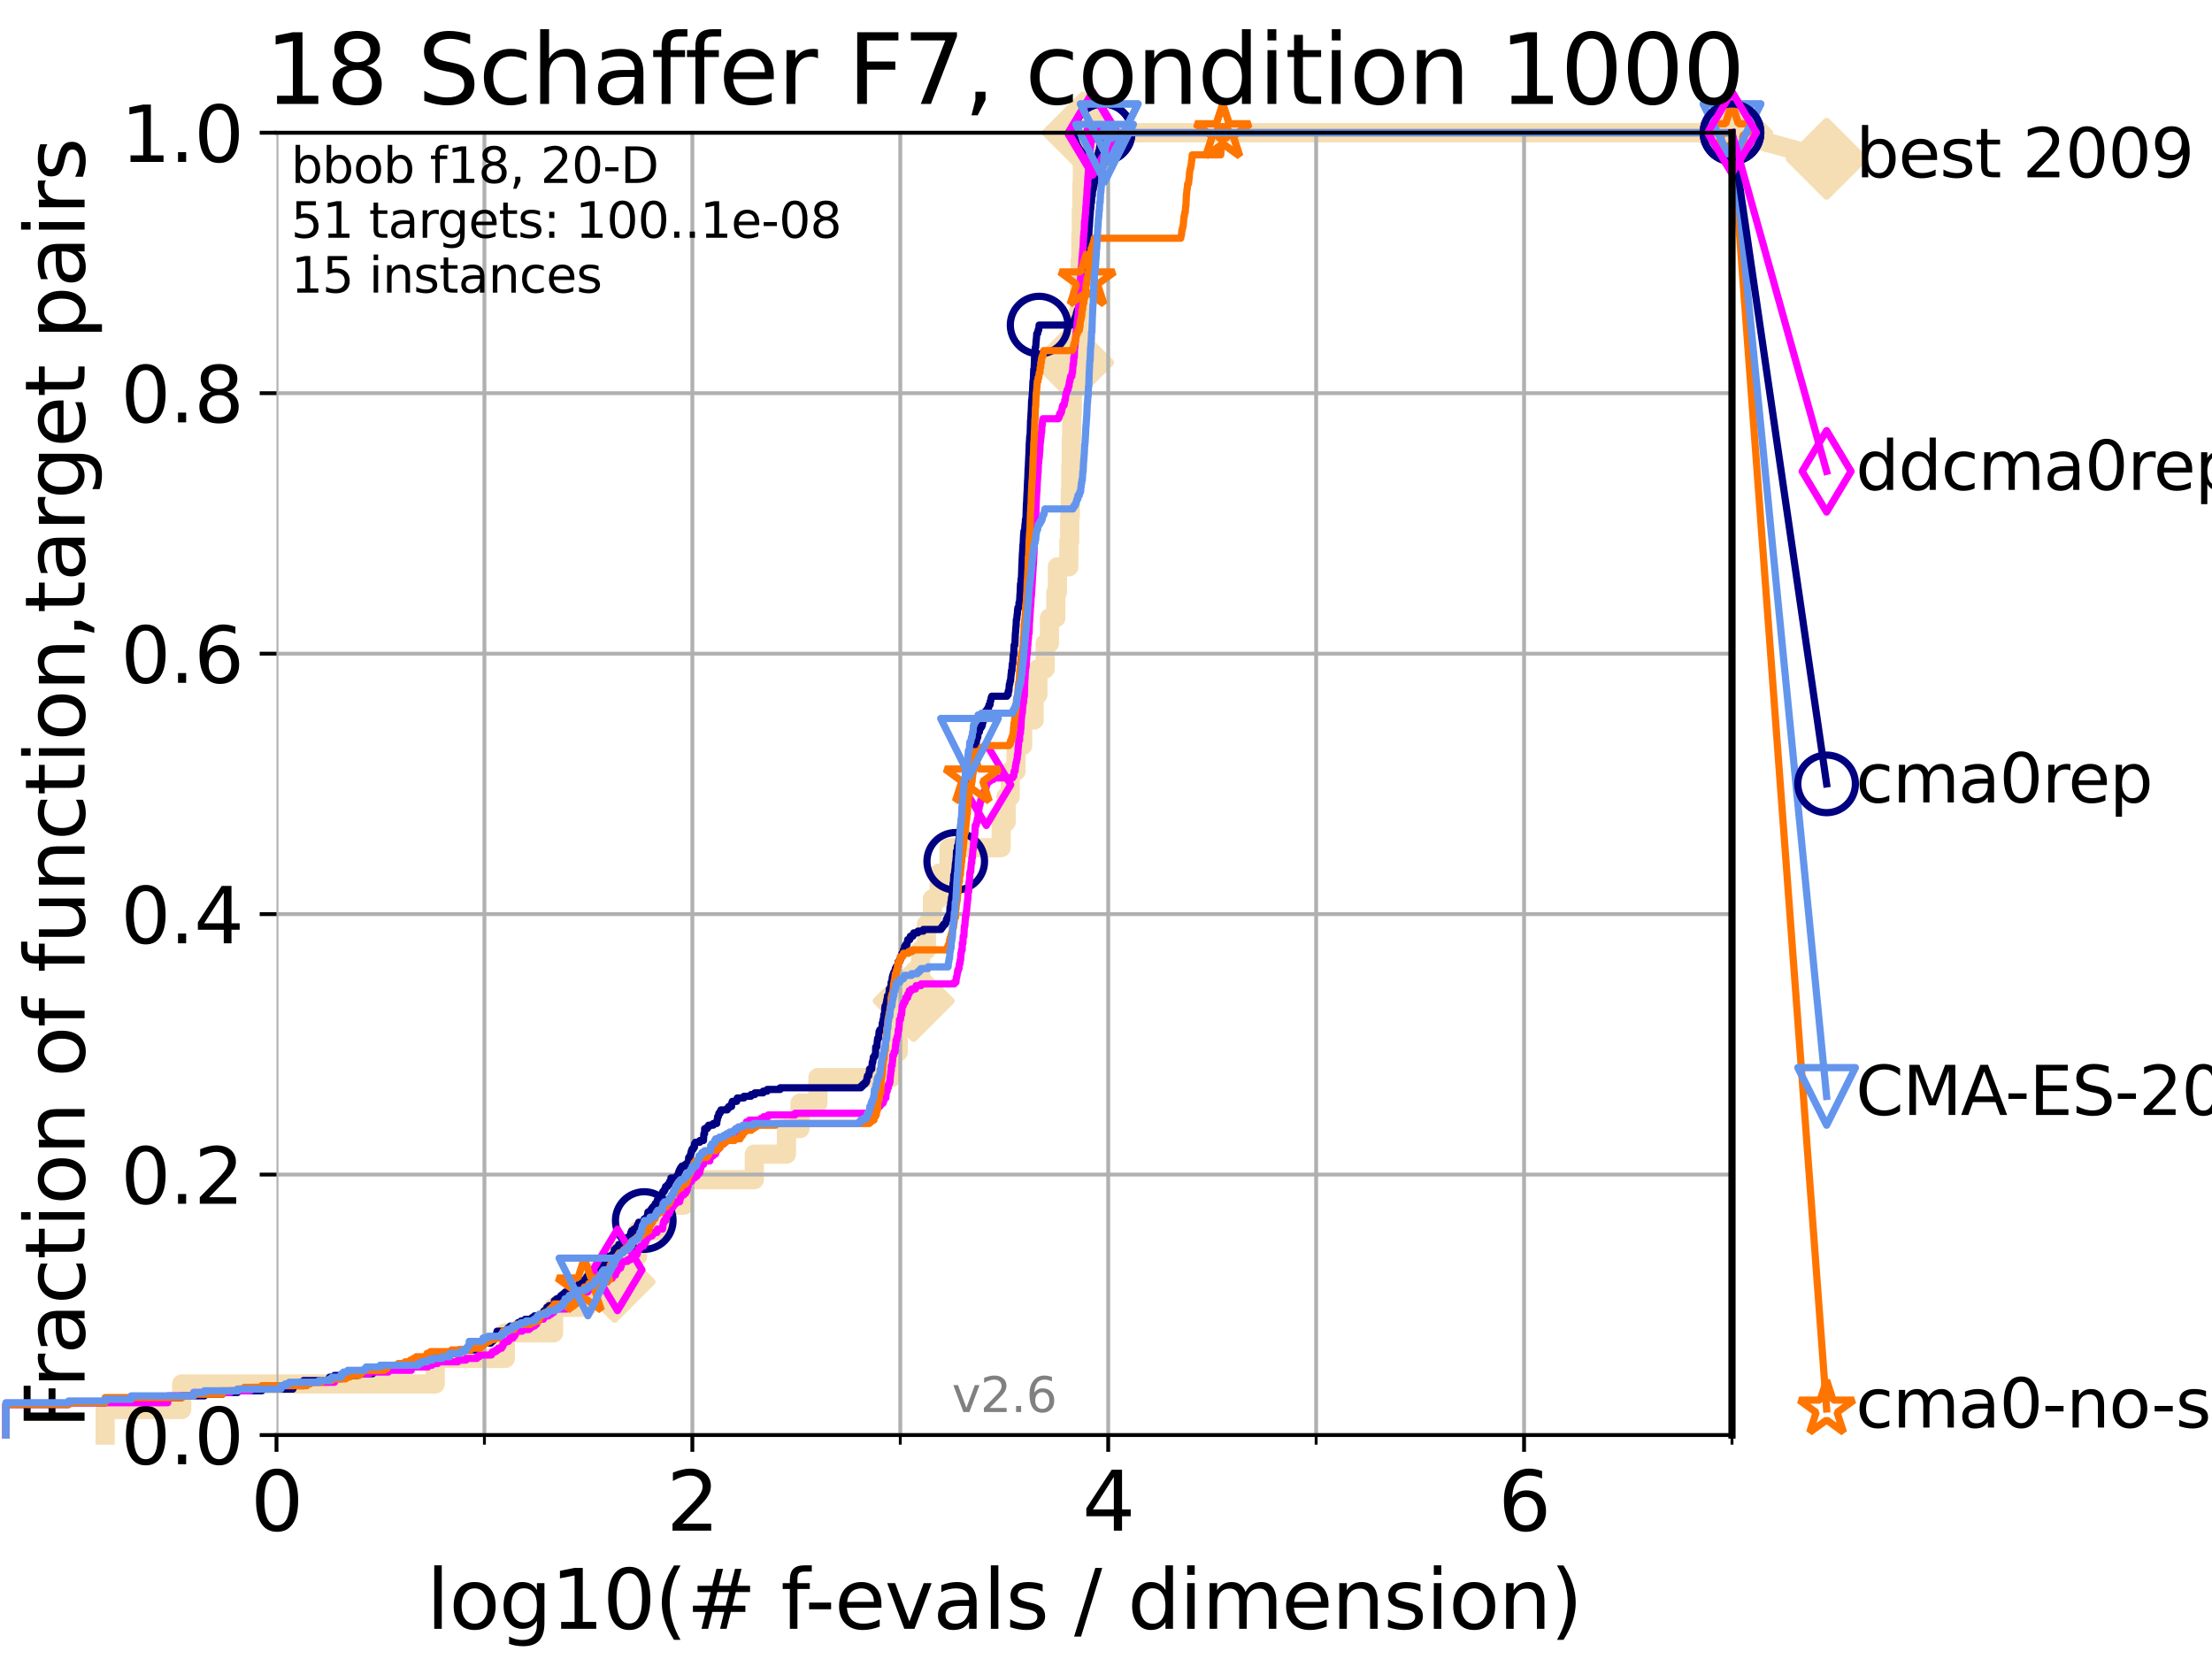 <?xml version="1.0" encoding="utf-8" standalone="no"?>
<!DOCTYPE svg PUBLIC "-//W3C//DTD SVG 1.1//EN"
  "http://www.w3.org/Graphics/SVG/1.1/DTD/svg11.dtd">
<svg xmlns:xlink="http://www.w3.org/1999/xlink" width="460.8pt" height="345.6pt" viewBox="0 0 460.8 345.6" xmlns="http://www.w3.org/2000/svg" version="1.1">
 <defs>
  <style type="text/css">*{stroke-linejoin: round; stroke-linecap: butt}</style>
 </defs>
 <g id="figure_1">
  <g id="patch_1">
   <path d="M 0 345.6 
L 460.8 345.6 
L 460.8 0 
L 0 0 
z
" style="fill: #ffffff"/>
  </g>
  <g id="axes_1">
   <g id="patch_2">
    <path d="M 57.6 298.944 
L 360.806 298.944 
L 360.806 27.648 
L 57.6 27.648 
z
" style="fill: #ffffff"/>
   </g>
   <g id="line2d_1">
    <path d="M 21.912 298.944 
L 21.912 293.624 
L 37.851 293.624 
L 37.851 288.305 
L 90.668 288.305 
L 90.668 282.985 
L 105.263 282.985 
L 105.263 277.666 
L 115.315 277.666 
L 115.315 272.346 
L 122.229 272.346 
L 122.229 267.027 
L 128.023 267.027 
L 128.023 261.707 
L 132.812 261.707 
L 132.812 256.388 
L 138.477 256.388 
L 138.477 251.068 
L 142.425 251.068 
L 142.425 245.749 
L 157.137 245.749 
L 157.137 240.429 
L 163.83 240.429 
L 163.83 235.11 
L 166.656 235.11 
L 166.656 229.79 
L 170.391 229.79 
L 170.391 224.471 
L 185.752 224.471 
L 185.752 219.151 
L 187.128 219.151 
L 187.128 213.832 
L 188.929 213.832 
L 188.929 208.512 
L 190.322 208.512 
L 190.322 203.192 
L 191.786 203.192 
L 191.786 197.873 
L 192.995 197.873 
L 192.995 192.553 
L 194.244 192.553 
L 194.244 187.234 
L 195.644 187.234 
L 195.644 181.914 
L 197.71 181.914 
L 197.71 176.595 
L 208.56 176.595 
L 208.56 171.275 
L 209.596 171.275 
L 209.596 165.956 
L 210.447 165.956 
L 210.447 160.636 
L 211.662 160.636 
L 211.662 155.317 
L 213.039 155.317 
L 213.039 149.997 
L 215.437 149.997 
L 215.437 144.678 
L 216.212 144.678 
L 216.212 139.358 
L 217.735 139.358 
L 217.735 134.039 
L 218.613 134.039 
L 218.613 128.719 
L 219.951 128.719 
L 219.951 123.4 
L 220.273 123.4 
L 220.273 118.08 
L 222.66 118.08 
L 222.66 112.76 
L 222.844 112.76 
L 222.844 107.441 
L 222.972 107.441 
L 222.972 102.121 
L 223.078 102.121 
L 223.078 96.802 
L 223.157 96.802 
L 223.157 91.482 
L 223.258 91.482 
L 223.258 86.163 
L 223.386 86.163 
L 223.386 80.843 
L 223.565 80.843 
L 223.565 75.524 
L 223.849 75.524 
L 223.849 70.204 
L 224.676 70.204 
L 224.676 64.885 
L 224.873 64.885 
L 224.873 59.565 
L 225.009 59.565 
L 225.009 54.246 
L 225.16 54.246 
L 225.16 48.926 
L 225.262 48.926 
L 225.262 43.607 
L 225.376 43.607 
L 225.376 38.287 
L 225.475 38.287 
L 225.475 32.968 
L 225.579 32.968 
L 225.579 27.648 
L 360.806 27.648 
" style="fill: none; stroke: #f5deb3; stroke-width: 4; stroke-linecap: square"/>
   </g>
   <g id="line2d_2">
    <defs>
     <path id="m3f086d2d78" d="M -0 7.778 
L 7.778 0 
L 0 -7.778 
L -7.778 -0 
z
" style="stroke: #f5deb3; stroke-width: 1.5; stroke-linejoin: miter"/>
    </defs>
    <g>
     <use xlink:href="#m3f086d2d78" x="128.023" y="267.027" style="fill: #f5deb3; stroke: #f5deb3; stroke-width: 1.5; stroke-linejoin: miter"/>
     <use xlink:href="#m3f086d2d78" x="190.322" y="208.512" style="fill: #f5deb3; stroke: #f5deb3; stroke-width: 1.5; stroke-linejoin: miter"/>
     <use xlink:href="#m3f086d2d78" x="223.565" y="75.524" style="fill: #f5deb3; stroke: #f5deb3; stroke-width: 1.5; stroke-linejoin: miter"/>
     <use xlink:href="#m3f086d2d78" x="225.579" y="27.648" style="fill: #f5deb3; stroke: #f5deb3; stroke-width: 1.5; stroke-linejoin: miter"/>
     <use xlink:href="#m3f086d2d78" x="225.579" y="27.648" style="fill: #f5deb3; stroke: #f5deb3; stroke-width: 1.5; stroke-linejoin: miter"/>
     <use xlink:href="#m3f086d2d78" x="360.806" y="27.648" style="fill: #f5deb3; stroke: #f5deb3; stroke-width: 1.5; stroke-linejoin: miter"/>
    </g>
   </g>
   <g id="line2d_3">
    <path style="fill: none; stroke: #f5deb3; stroke-width: 4; stroke-linecap: square"/>
    <g/>
   </g>
   <g id="line2d_4">
    <path d="M 360.806 27.648 
L 380.515 33.074 
" style="fill: none; stroke: #f5deb3; stroke-width: 4; stroke-linecap: square"/>
    <g>
     <use xlink:href="#m3f086d2d78" x="360.806" y="27.648" style="fill: #f5deb3; stroke: #f5deb3; stroke-width: 1.5; stroke-linejoin: miter"/>
     <use xlink:href="#m3f086d2d78" x="380.515" y="33.074" style="fill: #f5deb3; stroke: #f5deb3; stroke-width: 1.5; stroke-linejoin: miter"/>
    </g>
   </g>
   <g id="matplotlib.axis_1">
    <g id="xtick_1">
     <g id="line2d_5">
      <path d="M 57.6 298.944 
L 57.6 27.648 
" clip-path="url(#pffef875dc9)" style="fill: none; stroke: #b0b0b0; stroke-width: 0.8; stroke-linecap: square"/>
     </g>
     <g id="line2d_6">
      <defs>
       <path id="ma844f572d8" d="M 0 0 
L 0 3.5 
" style="stroke: #000000; stroke-width: 0.8"/>
      </defs>
      <g>
       <use xlink:href="#ma844f572d8" x="57.6" y="298.944" style="stroke: #000000; stroke-width: 0.8"/>
      </g>
     </g>
     <g id="text_1">
      <!-- 0 -->
      <g transform="translate(52.192 318.861)scale(0.17 -0.17)">
       <defs>
        <path id="DejaVuSans-30" d="M 2034 4250 
Q 1547 4250 1301 3770 
Q 1056 3291 1056 2328 
Q 1056 1369 1301 889 
Q 1547 409 2034 409 
Q 2525 409 2770 889 
Q 3016 1369 3016 2328 
Q 3016 3291 2770 3770 
Q 2525 4250 2034 4250 
z
M 2034 4750 
Q 2819 4750 3233 4129 
Q 3647 3509 3647 2328 
Q 3647 1150 3233 529 
Q 2819 -91 2034 -91 
Q 1250 -91 836 529 
Q 422 1150 422 2328 
Q 422 3509 836 4129 
Q 1250 4750 2034 4750 
z
" transform="scale(0.016)"/>
       </defs>
       <use xlink:href="#DejaVuSans-30"/>
      </g>
     </g>
    </g>
    <g id="xtick_2">
     <g id="line2d_7">
      <path d="M 144.23 298.944 
L 144.23 27.648 
" clip-path="url(#pffef875dc9)" style="fill: none; stroke: #b0b0b0; stroke-width: 0.8; stroke-linecap: square"/>
     </g>
     <g id="line2d_8">
      <g>
       <use xlink:href="#ma844f572d8" x="144.23" y="298.944" style="stroke: #000000; stroke-width: 0.8"/>
      </g>
     </g>
     <g id="text_2">
      <!-- 2 -->
      <g transform="translate(138.822 318.861)scale(0.17 -0.17)">
       <defs>
        <path id="DejaVuSans-32" d="M 1228 531 
L 3431 531 
L 3431 0 
L 469 0 
L 469 531 
Q 828 903 1448 1529 
Q 2069 2156 2228 2338 
Q 2531 2678 2651 2914 
Q 2772 3150 2772 3378 
Q 2772 3750 2511 3984 
Q 2250 4219 1831 4219 
Q 1534 4219 1204 4116 
Q 875 4013 500 3803 
L 500 4441 
Q 881 4594 1212 4672 
Q 1544 4750 1819 4750 
Q 2544 4750 2975 4387 
Q 3406 4025 3406 3419 
Q 3406 3131 3298 2873 
Q 3191 2616 2906 2266 
Q 2828 2175 2409 1742 
Q 1991 1309 1228 531 
z
" transform="scale(0.016)"/>
       </defs>
       <use xlink:href="#DejaVuSans-32"/>
      </g>
     </g>
    </g>
    <g id="xtick_3">
     <g id="line2d_9">
      <path d="M 230.861 298.944 
L 230.861 27.648 
" clip-path="url(#pffef875dc9)" style="fill: none; stroke: #b0b0b0; stroke-width: 0.8; stroke-linecap: square"/>
     </g>
     <g id="line2d_10">
      <g>
       <use xlink:href="#ma844f572d8" x="230.861" y="298.944" style="stroke: #000000; stroke-width: 0.8"/>
      </g>
     </g>
     <g id="text_3">
      <!-- 4 -->
      <g transform="translate(225.453 318.861)scale(0.17 -0.17)">
       <defs>
        <path id="DejaVuSans-34" d="M 2419 4116 
L 825 1625 
L 2419 1625 
L 2419 4116 
z
M 2253 4666 
L 3047 4666 
L 3047 1625 
L 3713 1625 
L 3713 1100 
L 3047 1100 
L 3047 0 
L 2419 0 
L 2419 1100 
L 313 1100 
L 313 1709 
L 2253 4666 
z
" transform="scale(0.016)"/>
       </defs>
       <use xlink:href="#DejaVuSans-34"/>
      </g>
     </g>
    </g>
    <g id="xtick_4">
     <g id="line2d_11">
      <path d="M 317.491 298.944 
L 317.491 27.648 
" clip-path="url(#pffef875dc9)" style="fill: none; stroke: #b0b0b0; stroke-width: 0.8; stroke-linecap: square"/>
     </g>
     <g id="line2d_12">
      <g>
       <use xlink:href="#ma844f572d8" x="317.491" y="298.944" style="stroke: #000000; stroke-width: 0.8"/>
      </g>
     </g>
     <g id="text_4">
      <!-- 6 -->
      <g transform="translate(312.083 318.861)scale(0.17 -0.17)">
       <defs>
        <path id="DejaVuSans-36" d="M 2113 2584 
Q 1688 2584 1439 2293 
Q 1191 2003 1191 1497 
Q 1191 994 1439 701 
Q 1688 409 2113 409 
Q 2538 409 2786 701 
Q 3034 994 3034 1497 
Q 3034 2003 2786 2293 
Q 2538 2584 2113 2584 
z
M 3366 4563 
L 3366 3988 
Q 3128 4100 2886 4159 
Q 2644 4219 2406 4219 
Q 1781 4219 1451 3797 
Q 1122 3375 1075 2522 
Q 1259 2794 1537 2939 
Q 1816 3084 2150 3084 
Q 2853 3084 3261 2657 
Q 3669 2231 3669 1497 
Q 3669 778 3244 343 
Q 2819 -91 2113 -91 
Q 1303 -91 875 529 
Q 447 1150 447 2328 
Q 447 3434 972 4092 
Q 1497 4750 2381 4750 
Q 2619 4750 2861 4703 
Q 3103 4656 3366 4563 
z
" transform="scale(0.016)"/>
       </defs>
       <use xlink:href="#DejaVuSans-36"/>
      </g>
     </g>
    </g>
    <g id="xtick_5">
     <g id="line2d_13">
      <path d="M 100.915 298.944 
L 100.915 27.648 
" clip-path="url(#pffef875dc9)" style="fill: none; stroke: #b0b0b0; stroke-width: 0.8; stroke-linecap: square"/>
     </g>
     <g id="line2d_14">
      <defs>
       <path id="me8ab8d0d24" d="M 0 0 
L 0 2 
" style="stroke: #000000; stroke-width: 0.6"/>
      </defs>
      <g>
       <use xlink:href="#me8ab8d0d24" x="100.915" y="298.944" style="stroke: #000000; stroke-width: 0.6"/>
      </g>
     </g>
    </g>
    <g id="xtick_6">
     <g id="line2d_15">
      <path d="M 187.546 298.944 
L 187.546 27.648 
" clip-path="url(#pffef875dc9)" style="fill: none; stroke: #b0b0b0; stroke-width: 0.8; stroke-linecap: square"/>
     </g>
     <g id="line2d_16">
      <g>
       <use xlink:href="#me8ab8d0d24" x="187.546" y="298.944" style="stroke: #000000; stroke-width: 0.6"/>
      </g>
     </g>
    </g>
    <g id="xtick_7">
     <g id="line2d_17">
      <path d="M 274.176 298.944 
L 274.176 27.648 
" clip-path="url(#pffef875dc9)" style="fill: none; stroke: #b0b0b0; stroke-width: 0.8; stroke-linecap: square"/>
     </g>
     <g id="line2d_18">
      <g>
       <use xlink:href="#me8ab8d0d24" x="274.176" y="298.944" style="stroke: #000000; stroke-width: 0.6"/>
      </g>
     </g>
    </g>
    <g id="xtick_8">
     <g id="line2d_19">
      <path d="M 360.806 298.944 
L 360.806 27.648 
" clip-path="url(#pffef875dc9)" style="fill: none; stroke: #b0b0b0; stroke-width: 0.8; stroke-linecap: square"/>
     </g>
     <g id="line2d_20">
      <g>
       <use xlink:href="#me8ab8d0d24" x="360.806" y="298.944" style="stroke: #000000; stroke-width: 0.6"/>
      </g>
     </g>
    </g>
    <g id="text_5">
     <!-- log10(# f-evals / dimension) -->
     <g transform="translate(88.823 339.314)scale(0.17 -0.17)">
      <defs>
       <path id="DejaVuSans-6c" d="M 603 4863 
L 1178 4863 
L 1178 0 
L 603 0 
L 603 4863 
z
" transform="scale(0.016)"/>
       <path id="DejaVuSans-6f" d="M 1959 3097 
Q 1497 3097 1228 2736 
Q 959 2375 959 1747 
Q 959 1119 1226 758 
Q 1494 397 1959 397 
Q 2419 397 2687 759 
Q 2956 1122 2956 1747 
Q 2956 2369 2687 2733 
Q 2419 3097 1959 3097 
z
M 1959 3584 
Q 2709 3584 3137 3096 
Q 3566 2609 3566 1747 
Q 3566 888 3137 398 
Q 2709 -91 1959 -91 
Q 1206 -91 779 398 
Q 353 888 353 1747 
Q 353 2609 779 3096 
Q 1206 3584 1959 3584 
z
" transform="scale(0.016)"/>
       <path id="DejaVuSans-67" d="M 2906 1791 
Q 2906 2416 2648 2759 
Q 2391 3103 1925 3103 
Q 1463 3103 1205 2759 
Q 947 2416 947 1791 
Q 947 1169 1205 825 
Q 1463 481 1925 481 
Q 2391 481 2648 825 
Q 2906 1169 2906 1791 
z
M 3481 434 
Q 3481 -459 3084 -895 
Q 2688 -1331 1869 -1331 
Q 1566 -1331 1297 -1286 
Q 1028 -1241 775 -1147 
L 775 -588 
Q 1028 -725 1275 -790 
Q 1522 -856 1778 -856 
Q 2344 -856 2625 -561 
Q 2906 -266 2906 331 
L 2906 616 
Q 2728 306 2450 153 
Q 2172 0 1784 0 
Q 1141 0 747 490 
Q 353 981 353 1791 
Q 353 2603 747 3093 
Q 1141 3584 1784 3584 
Q 2172 3584 2450 3431 
Q 2728 3278 2906 2969 
L 2906 3500 
L 3481 3500 
L 3481 434 
z
" transform="scale(0.016)"/>
       <path id="DejaVuSans-31" d="M 794 531 
L 1825 531 
L 1825 4091 
L 703 3866 
L 703 4441 
L 1819 4666 
L 2450 4666 
L 2450 531 
L 3481 531 
L 3481 0 
L 794 0 
L 794 531 
z
" transform="scale(0.016)"/>
       <path id="DejaVuSans-28" d="M 1984 4856 
Q 1566 4138 1362 3434 
Q 1159 2731 1159 2009 
Q 1159 1288 1364 580 
Q 1569 -128 1984 -844 
L 1484 -844 
Q 1016 -109 783 600 
Q 550 1309 550 2009 
Q 550 2706 781 3412 
Q 1013 4119 1484 4856 
L 1984 4856 
z
" transform="scale(0.016)"/>
       <path id="DejaVuSans-23" d="M 3272 2816 
L 2363 2816 
L 2100 1772 
L 3016 1772 
L 3272 2816 
z
M 2803 4594 
L 2478 3297 
L 3391 3297 
L 3719 4594 
L 4219 4594 
L 3897 3297 
L 4872 3297 
L 4872 2816 
L 3775 2816 
L 3519 1772 
L 4513 1772 
L 4513 1294 
L 3397 1294 
L 3072 0 
L 2572 0 
L 2894 1294 
L 1978 1294 
L 1656 0 
L 1153 0 
L 1478 1294 
L 494 1294 
L 494 1772 
L 1594 1772 
L 1856 2816 
L 850 2816 
L 850 3297 
L 1978 3297 
L 2297 4594 
L 2803 4594 
z
" transform="scale(0.016)"/>
       <path id="DejaVuSans-20" transform="scale(0.016)"/>
       <path id="DejaVuSans-66" d="M 2375 4863 
L 2375 4384 
L 1825 4384 
Q 1516 4384 1395 4259 
Q 1275 4134 1275 3809 
L 1275 3500 
L 2222 3500 
L 2222 3053 
L 1275 3053 
L 1275 0 
L 697 0 
L 697 3053 
L 147 3053 
L 147 3500 
L 697 3500 
L 697 3744 
Q 697 4328 969 4595 
Q 1241 4863 1831 4863 
L 2375 4863 
z
" transform="scale(0.016)"/>
       <path id="DejaVuSans-2d" d="M 313 2009 
L 1997 2009 
L 1997 1497 
L 313 1497 
L 313 2009 
z
" transform="scale(0.016)"/>
       <path id="DejaVuSans-65" d="M 3597 1894 
L 3597 1613 
L 953 1613 
Q 991 1019 1311 708 
Q 1631 397 2203 397 
Q 2534 397 2845 478 
Q 3156 559 3463 722 
L 3463 178 
Q 3153 47 2828 -22 
Q 2503 -91 2169 -91 
Q 1331 -91 842 396 
Q 353 884 353 1716 
Q 353 2575 817 3079 
Q 1281 3584 2069 3584 
Q 2775 3584 3186 3129 
Q 3597 2675 3597 1894 
z
M 3022 2063 
Q 3016 2534 2758 2815 
Q 2500 3097 2075 3097 
Q 1594 3097 1305 2825 
Q 1016 2553 972 2059 
L 3022 2063 
z
" transform="scale(0.016)"/>
       <path id="DejaVuSans-76" d="M 191 3500 
L 800 3500 
L 1894 563 
L 2988 3500 
L 3597 3500 
L 2284 0 
L 1503 0 
L 191 3500 
z
" transform="scale(0.016)"/>
       <path id="DejaVuSans-61" d="M 2194 1759 
Q 1497 1759 1228 1600 
Q 959 1441 959 1056 
Q 959 750 1161 570 
Q 1363 391 1709 391 
Q 2188 391 2477 730 
Q 2766 1069 2766 1631 
L 2766 1759 
L 2194 1759 
z
M 3341 1997 
L 3341 0 
L 2766 0 
L 2766 531 
Q 2569 213 2275 61 
Q 1981 -91 1556 -91 
Q 1019 -91 701 211 
Q 384 513 384 1019 
Q 384 1609 779 1909 
Q 1175 2209 1959 2209 
L 2766 2209 
L 2766 2266 
Q 2766 2663 2505 2880 
Q 2244 3097 1772 3097 
Q 1472 3097 1187 3025 
Q 903 2953 641 2809 
L 641 3341 
Q 956 3463 1253 3523 
Q 1550 3584 1831 3584 
Q 2591 3584 2966 3190 
Q 3341 2797 3341 1997 
z
" transform="scale(0.016)"/>
       <path id="DejaVuSans-73" d="M 2834 3397 
L 2834 2853 
Q 2591 2978 2328 3040 
Q 2066 3103 1784 3103 
Q 1356 3103 1142 2972 
Q 928 2841 928 2578 
Q 928 2378 1081 2264 
Q 1234 2150 1697 2047 
L 1894 2003 
Q 2506 1872 2764 1633 
Q 3022 1394 3022 966 
Q 3022 478 2636 193 
Q 2250 -91 1575 -91 
Q 1294 -91 989 -36 
Q 684 19 347 128 
L 347 722 
Q 666 556 975 473 
Q 1284 391 1588 391 
Q 1994 391 2212 530 
Q 2431 669 2431 922 
Q 2431 1156 2273 1281 
Q 2116 1406 1581 1522 
L 1381 1569 
Q 847 1681 609 1914 
Q 372 2147 372 2553 
Q 372 3047 722 3315 
Q 1072 3584 1716 3584 
Q 2034 3584 2315 3537 
Q 2597 3491 2834 3397 
z
" transform="scale(0.016)"/>
       <path id="DejaVuSans-2f" d="M 1625 4666 
L 2156 4666 
L 531 -594 
L 0 -594 
L 1625 4666 
z
" transform="scale(0.016)"/>
       <path id="DejaVuSans-64" d="M 2906 2969 
L 2906 4863 
L 3481 4863 
L 3481 0 
L 2906 0 
L 2906 525 
Q 2725 213 2448 61 
Q 2172 -91 1784 -91 
Q 1150 -91 751 415 
Q 353 922 353 1747 
Q 353 2572 751 3078 
Q 1150 3584 1784 3584 
Q 2172 3584 2448 3432 
Q 2725 3281 2906 2969 
z
M 947 1747 
Q 947 1113 1208 752 
Q 1469 391 1925 391 
Q 2381 391 2643 752 
Q 2906 1113 2906 1747 
Q 2906 2381 2643 2742 
Q 2381 3103 1925 3103 
Q 1469 3103 1208 2742 
Q 947 2381 947 1747 
z
" transform="scale(0.016)"/>
       <path id="DejaVuSans-69" d="M 603 3500 
L 1178 3500 
L 1178 0 
L 603 0 
L 603 3500 
z
M 603 4863 
L 1178 4863 
L 1178 4134 
L 603 4134 
L 603 4863 
z
" transform="scale(0.016)"/>
       <path id="DejaVuSans-6d" d="M 3328 2828 
Q 3544 3216 3844 3400 
Q 4144 3584 4550 3584 
Q 5097 3584 5394 3201 
Q 5691 2819 5691 2113 
L 5691 0 
L 5113 0 
L 5113 2094 
Q 5113 2597 4934 2840 
Q 4756 3084 4391 3084 
Q 3944 3084 3684 2787 
Q 3425 2491 3425 1978 
L 3425 0 
L 2847 0 
L 2847 2094 
Q 2847 2600 2669 2842 
Q 2491 3084 2119 3084 
Q 1678 3084 1418 2786 
Q 1159 2488 1159 1978 
L 1159 0 
L 581 0 
L 581 3500 
L 1159 3500 
L 1159 2956 
Q 1356 3278 1631 3431 
Q 1906 3584 2284 3584 
Q 2666 3584 2933 3390 
Q 3200 3197 3328 2828 
z
" transform="scale(0.016)"/>
       <path id="DejaVuSans-6e" d="M 3513 2113 
L 3513 0 
L 2938 0 
L 2938 2094 
Q 2938 2591 2744 2837 
Q 2550 3084 2163 3084 
Q 1697 3084 1428 2787 
Q 1159 2491 1159 1978 
L 1159 0 
L 581 0 
L 581 3500 
L 1159 3500 
L 1159 2956 
Q 1366 3272 1645 3428 
Q 1925 3584 2291 3584 
Q 2894 3584 3203 3211 
Q 3513 2838 3513 2113 
z
" transform="scale(0.016)"/>
       <path id="DejaVuSans-29" d="M 513 4856 
L 1013 4856 
Q 1481 4119 1714 3412 
Q 1947 2706 1947 2009 
Q 1947 1309 1714 600 
Q 1481 -109 1013 -844 
L 513 -844 
Q 928 -128 1133 580 
Q 1338 1288 1338 2009 
Q 1338 2731 1133 3434 
Q 928 4138 513 4856 
z
" transform="scale(0.016)"/>
      </defs>
      <use xlink:href="#DejaVuSans-6c"/>
      <use xlink:href="#DejaVuSans-6f" x="27.783"/>
      <use xlink:href="#DejaVuSans-67" x="88.965"/>
      <use xlink:href="#DejaVuSans-31" x="152.441"/>
      <use xlink:href="#DejaVuSans-30" x="216.064"/>
      <use xlink:href="#DejaVuSans-28" x="279.688"/>
      <use xlink:href="#DejaVuSans-23" x="318.701"/>
      <use xlink:href="#DejaVuSans-20" x="402.49"/>
      <use xlink:href="#DejaVuSans-66" x="434.277"/>
      <use xlink:href="#DejaVuSans-2d" x="463.982"/>
      <use xlink:href="#DejaVuSans-65" x="500.066"/>
      <use xlink:href="#DejaVuSans-76" x="561.59"/>
      <use xlink:href="#DejaVuSans-61" x="620.77"/>
      <use xlink:href="#DejaVuSans-6c" x="682.049"/>
      <use xlink:href="#DejaVuSans-73" x="709.832"/>
      <use xlink:href="#DejaVuSans-20" x="761.932"/>
      <use xlink:href="#DejaVuSans-2f" x="793.719"/>
      <use xlink:href="#DejaVuSans-20" x="827.41"/>
      <use xlink:href="#DejaVuSans-64" x="859.197"/>
      <use xlink:href="#DejaVuSans-69" x="922.674"/>
      <use xlink:href="#DejaVuSans-6d" x="950.457"/>
      <use xlink:href="#DejaVuSans-65" x="1047.869"/>
      <use xlink:href="#DejaVuSans-6e" x="1109.393"/>
      <use xlink:href="#DejaVuSans-73" x="1172.771"/>
      <use xlink:href="#DejaVuSans-69" x="1224.871"/>
      <use xlink:href="#DejaVuSans-6f" x="1252.654"/>
      <use xlink:href="#DejaVuSans-6e" x="1313.836"/>
      <use xlink:href="#DejaVuSans-29" x="1377.215"/>
     </g>
    </g>
   </g>
   <g id="matplotlib.axis_2">
    <g id="ytick_1">
     <g id="line2d_21">
      <path d="M 57.6 298.944 
L 360.806 298.944 
" clip-path="url(#pffef875dc9)" style="fill: none; stroke: #b0b0b0; stroke-width: 0.8; stroke-linecap: square"/>
     </g>
     <g id="line2d_22">
      <defs>
       <path id="m8e5c3f5d88" d="M 0 0 
L -3.5 0 
" style="stroke: #000000; stroke-width: 0.8"/>
      </defs>
      <g>
       <use xlink:href="#m8e5c3f5d88" x="57.6" y="298.944" style="stroke: #000000; stroke-width: 0.8"/>
      </g>
     </g>
     <g id="text_6">
      <!-- 0.0 -->
      <g transform="translate(25.155 305.023)scale(0.16 -0.16)">
       <defs>
        <path id="DejaVuSans-2e" d="M 684 794 
L 1344 794 
L 1344 0 
L 684 0 
L 684 794 
z
" transform="scale(0.016)"/>
       </defs>
       <use xlink:href="#DejaVuSans-30"/>
       <use xlink:href="#DejaVuSans-2e" x="63.623"/>
       <use xlink:href="#DejaVuSans-30" x="95.41"/>
      </g>
     </g>
    </g>
    <g id="ytick_2">
     <g id="line2d_23">
      <path d="M 57.6 244.685 
L 360.806 244.685 
" clip-path="url(#pffef875dc9)" style="fill: none; stroke: #b0b0b0; stroke-width: 0.8; stroke-linecap: square"/>
     </g>
     <g id="line2d_24">
      <g>
       <use xlink:href="#m8e5c3f5d88" x="57.6" y="244.685" style="stroke: #000000; stroke-width: 0.8"/>
      </g>
     </g>
     <g id="text_7">
      <!-- 0.2 -->
      <g transform="translate(25.155 250.764)scale(0.16 -0.16)">
       <use xlink:href="#DejaVuSans-30"/>
       <use xlink:href="#DejaVuSans-2e" x="63.623"/>
       <use xlink:href="#DejaVuSans-32" x="95.41"/>
      </g>
     </g>
    </g>
    <g id="ytick_3">
     <g id="line2d_25">
      <path d="M 57.6 190.426 
L 360.806 190.426 
" clip-path="url(#pffef875dc9)" style="fill: none; stroke: #b0b0b0; stroke-width: 0.8; stroke-linecap: square"/>
     </g>
     <g id="line2d_26">
      <g>
       <use xlink:href="#m8e5c3f5d88" x="57.6" y="190.426" style="stroke: #000000; stroke-width: 0.8"/>
      </g>
     </g>
     <g id="text_8">
      <!-- 0.4 -->
      <g transform="translate(25.155 196.504)scale(0.16 -0.16)">
       <use xlink:href="#DejaVuSans-30"/>
       <use xlink:href="#DejaVuSans-2e" x="63.623"/>
       <use xlink:href="#DejaVuSans-34" x="95.41"/>
      </g>
     </g>
    </g>
    <g id="ytick_4">
     <g id="line2d_27">
      <path d="M 57.6 136.166 
L 360.806 136.166 
" clip-path="url(#pffef875dc9)" style="fill: none; stroke: #b0b0b0; stroke-width: 0.8; stroke-linecap: square"/>
     </g>
     <g id="line2d_28">
      <g>
       <use xlink:href="#m8e5c3f5d88" x="57.6" y="136.166" style="stroke: #000000; stroke-width: 0.8"/>
      </g>
     </g>
     <g id="text_9">
      <!-- 0.6 -->
      <g transform="translate(25.155 142.245)scale(0.16 -0.16)">
       <use xlink:href="#DejaVuSans-30"/>
       <use xlink:href="#DejaVuSans-2e" x="63.623"/>
       <use xlink:href="#DejaVuSans-36" x="95.41"/>
      </g>
     </g>
    </g>
    <g id="ytick_5">
     <g id="line2d_29">
      <path d="M 57.6 81.907 
L 360.806 81.907 
" clip-path="url(#pffef875dc9)" style="fill: none; stroke: #b0b0b0; stroke-width: 0.8; stroke-linecap: square"/>
     </g>
     <g id="line2d_30">
      <g>
       <use xlink:href="#m8e5c3f5d88" x="57.6" y="81.907" style="stroke: #000000; stroke-width: 0.8"/>
      </g>
     </g>
     <g id="text_10">
      <!-- 0.8 -->
      <g transform="translate(25.155 87.986)scale(0.16 -0.16)">
       <defs>
        <path id="DejaVuSans-38" d="M 2034 2216 
Q 1584 2216 1326 1975 
Q 1069 1734 1069 1313 
Q 1069 891 1326 650 
Q 1584 409 2034 409 
Q 2484 409 2743 651 
Q 3003 894 3003 1313 
Q 3003 1734 2745 1975 
Q 2488 2216 2034 2216 
z
M 1403 2484 
Q 997 2584 770 2862 
Q 544 3141 544 3541 
Q 544 4100 942 4425 
Q 1341 4750 2034 4750 
Q 2731 4750 3128 4425 
Q 3525 4100 3525 3541 
Q 3525 3141 3298 2862 
Q 3072 2584 2669 2484 
Q 3125 2378 3379 2068 
Q 3634 1759 3634 1313 
Q 3634 634 3220 271 
Q 2806 -91 2034 -91 
Q 1263 -91 848 271 
Q 434 634 434 1313 
Q 434 1759 690 2068 
Q 947 2378 1403 2484 
z
M 1172 3481 
Q 1172 3119 1398 2916 
Q 1625 2713 2034 2713 
Q 2441 2713 2670 2916 
Q 2900 3119 2900 3481 
Q 2900 3844 2670 4047 
Q 2441 4250 2034 4250 
Q 1625 4250 1398 4047 
Q 1172 3844 1172 3481 
z
" transform="scale(0.016)"/>
       </defs>
       <use xlink:href="#DejaVuSans-30"/>
       <use xlink:href="#DejaVuSans-2e" x="63.623"/>
       <use xlink:href="#DejaVuSans-38" x="95.41"/>
      </g>
     </g>
    </g>
    <g id="ytick_6">
     <g id="line2d_31">
      <path d="M 57.6 27.648 
L 360.806 27.648 
" clip-path="url(#pffef875dc9)" style="fill: none; stroke: #b0b0b0; stroke-width: 0.8; stroke-linecap: square"/>
     </g>
     <g id="line2d_32">
      <g>
       <use xlink:href="#m8e5c3f5d88" x="57.6" y="27.648" style="stroke: #000000; stroke-width: 0.8"/>
      </g>
     </g>
     <g id="text_11">
      <!-- 1.0 -->
      <g transform="translate(25.155 33.727)scale(0.16 -0.16)">
       <use xlink:href="#DejaVuSans-31"/>
       <use xlink:href="#DejaVuSans-2e" x="63.623"/>
       <use xlink:href="#DejaVuSans-30" x="95.41"/>
      </g>
     </g>
    </g>
    <g id="text_12">
     <!-- Fraction of function,target pairs -->
     <g transform="translate(17.62 297.681)rotate(-90)scale(0.17 -0.17)">
      <defs>
       <path id="DejaVuSans-46" d="M 628 4666 
L 3309 4666 
L 3309 4134 
L 1259 4134 
L 1259 2759 
L 3109 2759 
L 3109 2228 
L 1259 2228 
L 1259 0 
L 628 0 
L 628 4666 
z
" transform="scale(0.016)"/>
       <path id="DejaVuSans-72" d="M 2631 2963 
Q 2534 3019 2420 3045 
Q 2306 3072 2169 3072 
Q 1681 3072 1420 2755 
Q 1159 2438 1159 1844 
L 1159 0 
L 581 0 
L 581 3500 
L 1159 3500 
L 1159 2956 
Q 1341 3275 1631 3429 
Q 1922 3584 2338 3584 
Q 2397 3584 2469 3576 
Q 2541 3569 2628 3553 
L 2631 2963 
z
" transform="scale(0.016)"/>
       <path id="DejaVuSans-63" d="M 3122 3366 
L 3122 2828 
Q 2878 2963 2633 3030 
Q 2388 3097 2138 3097 
Q 1578 3097 1268 2742 
Q 959 2388 959 1747 
Q 959 1106 1268 751 
Q 1578 397 2138 397 
Q 2388 397 2633 464 
Q 2878 531 3122 666 
L 3122 134 
Q 2881 22 2623 -34 
Q 2366 -91 2075 -91 
Q 1284 -91 818 406 
Q 353 903 353 1747 
Q 353 2603 823 3093 
Q 1294 3584 2113 3584 
Q 2378 3584 2631 3529 
Q 2884 3475 3122 3366 
z
" transform="scale(0.016)"/>
       <path id="DejaVuSans-74" d="M 1172 4494 
L 1172 3500 
L 2356 3500 
L 2356 3053 
L 1172 3053 
L 1172 1153 
Q 1172 725 1289 603 
Q 1406 481 1766 481 
L 2356 481 
L 2356 0 
L 1766 0 
Q 1100 0 847 248 
Q 594 497 594 1153 
L 594 3053 
L 172 3053 
L 172 3500 
L 594 3500 
L 594 4494 
L 1172 4494 
z
" transform="scale(0.016)"/>
       <path id="DejaVuSans-75" d="M 544 1381 
L 544 3500 
L 1119 3500 
L 1119 1403 
Q 1119 906 1312 657 
Q 1506 409 1894 409 
Q 2359 409 2629 706 
Q 2900 1003 2900 1516 
L 2900 3500 
L 3475 3500 
L 3475 0 
L 2900 0 
L 2900 538 
Q 2691 219 2414 64 
Q 2138 -91 1772 -91 
Q 1169 -91 856 284 
Q 544 659 544 1381 
z
M 1991 3584 
L 1991 3584 
z
" transform="scale(0.016)"/>
       <path id="DejaVuSans-2c" d="M 750 794 
L 1409 794 
L 1409 256 
L 897 -744 
L 494 -744 
L 750 256 
L 750 794 
z
" transform="scale(0.016)"/>
       <path id="DejaVuSans-70" d="M 1159 525 
L 1159 -1331 
L 581 -1331 
L 581 3500 
L 1159 3500 
L 1159 2969 
Q 1341 3281 1617 3432 
Q 1894 3584 2278 3584 
Q 2916 3584 3314 3078 
Q 3713 2572 3713 1747 
Q 3713 922 3314 415 
Q 2916 -91 2278 -91 
Q 1894 -91 1617 61 
Q 1341 213 1159 525 
z
M 3116 1747 
Q 3116 2381 2855 2742 
Q 2594 3103 2138 3103 
Q 1681 3103 1420 2742 
Q 1159 2381 1159 1747 
Q 1159 1113 1420 752 
Q 1681 391 2138 391 
Q 2594 391 2855 752 
Q 3116 1113 3116 1747 
z
" transform="scale(0.016)"/>
      </defs>
      <use xlink:href="#DejaVuSans-46"/>
      <use xlink:href="#DejaVuSans-72" x="50.27"/>
      <use xlink:href="#DejaVuSans-61" x="91.383"/>
      <use xlink:href="#DejaVuSans-63" x="152.662"/>
      <use xlink:href="#DejaVuSans-74" x="207.643"/>
      <use xlink:href="#DejaVuSans-69" x="246.852"/>
      <use xlink:href="#DejaVuSans-6f" x="274.635"/>
      <use xlink:href="#DejaVuSans-6e" x="335.816"/>
      <use xlink:href="#DejaVuSans-20" x="399.195"/>
      <use xlink:href="#DejaVuSans-6f" x="430.982"/>
      <use xlink:href="#DejaVuSans-66" x="492.164"/>
      <use xlink:href="#DejaVuSans-20" x="527.369"/>
      <use xlink:href="#DejaVuSans-66" x="559.156"/>
      <use xlink:href="#DejaVuSans-75" x="594.361"/>
      <use xlink:href="#DejaVuSans-6e" x="657.74"/>
      <use xlink:href="#DejaVuSans-63" x="721.119"/>
      <use xlink:href="#DejaVuSans-74" x="776.1"/>
      <use xlink:href="#DejaVuSans-69" x="815.309"/>
      <use xlink:href="#DejaVuSans-6f" x="843.092"/>
      <use xlink:href="#DejaVuSans-6e" x="904.273"/>
      <use xlink:href="#DejaVuSans-2c" x="967.652"/>
      <use xlink:href="#DejaVuSans-74" x="999.439"/>
      <use xlink:href="#DejaVuSans-61" x="1038.648"/>
      <use xlink:href="#DejaVuSans-72" x="1099.928"/>
      <use xlink:href="#DejaVuSans-67" x="1139.291"/>
      <use xlink:href="#DejaVuSans-65" x="1202.768"/>
      <use xlink:href="#DejaVuSans-74" x="1264.291"/>
      <use xlink:href="#DejaVuSans-20" x="1303.5"/>
      <use xlink:href="#DejaVuSans-70" x="1335.287"/>
      <use xlink:href="#DejaVuSans-61" x="1398.764"/>
      <use xlink:href="#DejaVuSans-69" x="1460.043"/>
      <use xlink:href="#DejaVuSans-72" x="1487.826"/>
      <use xlink:href="#DejaVuSans-73" x="1528.939"/>
     </g>
    </g>
   </g>
   <g id="line2d_33">
    <defs>
     <path id="m3c3feffaaf" d="M 0 1.5 
C 0.398 1.5 0.779 1.342 1.061 1.061 
C 1.342 0.779 1.5 0.398 1.5 0 
C 1.5 -0.398 1.342 -0.779 1.061 -1.061 
C 0.779 -1.342 0.398 -1.5 0 -1.5 
C -0.398 -1.5 -0.779 -1.342 -1.061 -1.061 
C -1.342 -0.779 -1.5 -0.398 -1.5 0 
C -1.5 0.398 -1.342 0.779 -1.061 1.061 
C -0.779 1.342 -0.398 1.5 0 1.5 
z
" style="stroke: #f5deb3"/>
    </defs>
    <g>
     <use xlink:href="#m3c3feffaaf" x="225.579" y="27.648" style="fill: #f5deb3; stroke: #f5deb3"/>
     <use xlink:href="#m3c3feffaaf" x="225.579" y="27.648" style="fill: #f5deb3; stroke: #f5deb3"/>
    </g>
   </g>
   <g id="line2d_34">
    <defs>
     <path id="m496035cb5d" d="M 0 1.5 
C 0.398 1.5 0.779 1.342 1.061 1.061 
C 1.342 0.779 1.5 0.398 1.5 0 
C 1.5 -0.398 1.342 -0.779 1.061 -1.061 
C 0.779 -1.342 0.398 -1.5 0 -1.5 
C -0.398 -1.5 -0.779 -1.342 -1.061 -1.061 
C -1.342 -0.779 -1.5 -0.398 -1.5 0 
C -1.5 0.398 -1.342 0.779 -1.061 1.061 
C -0.779 1.342 -0.398 1.5 0 1.5 
z
" style="stroke: #000080"/>
    </defs>
    <g>
     <use xlink:href="#m496035cb5d" x="229.796" y="27.648" style="fill: #000080; stroke: #000080"/>
     <use xlink:href="#m496035cb5d" x="229.796" y="27.648" style="fill: #000080; stroke: #000080"/>
    </g>
   </g>
   <g id="line2d_35">
    <path d="M 1.246 298.944 
L 1.246 292.561 
L 14.285 292.561 
L 14.285 292.206 
L 21.912 292.206 
L 21.912 291.851 
L 31.522 291.851 
L 31.522 291.142 
L 37.851 291.142 
L 37.851 290.787 
L 42.579 290.787 
L 42.579 290.433 
L 46.354 290.433 
L 46.354 290.078 
L 49.496 290.078 
L 49.496 289.723 
L 54.543 289.723 
L 54.543 289.369 
L 61.03 289.369 
L 61.03 288.66 
L 63.245 288.66 
L 63.245 287.596 
L 68.657 287.596 
L 68.657 286.886 
L 69.674 286.886 
L 69.674 286.532 
L 74.457 286.532 
L 74.457 286.177 
L 77.629 286.177 
L 77.629 285.468 
L 78.578 285.468 
L 78.578 285.113 
L 78.883 285.113 
L 78.883 284.759 
L 83.442 284.759 
L 83.442 284.404 
L 85.039 284.404 
L 85.039 284.049 
L 86.307 284.049 
L 86.307 283.695 
L 86.712 283.695 
L 86.712 283.34 
L 88.249 283.34 
L 88.249 282.985 
L 90.83 282.985 
L 90.83 282.631 
L 91.923 282.631 
L 91.923 282.276 
L 92.956 282.276 
L 92.956 281.922 
L 94.604 281.922 
L 94.604 281.567 
L 95.628 281.567 
L 95.628 281.212 
L 99.244 281.212 
L 99.244 280.858 
L 99.449 280.858 
L 99.449 280.503 
L 99.851 280.503 
L 99.851 280.148 
L 100.726 280.148 
L 100.726 279.794 
L 102.276 279.794 
L 102.276 279.439 
L 102.622 279.439 
L 102.622 279.084 
L 102.878 279.084 
L 102.878 278.73 
L 103.38 278.73 
L 103.462 277.666 
L 103.544 277.666 
L 103.544 277.311 
L 105.559 277.311 
L 105.559 276.957 
L 105.851 276.957 
L 105.851 276.602 
L 106.28 276.602 
L 106.28 276.247 
L 107.84 276.247 
L 107.905 275.538 
L 108.543 275.538 
L 108.543 275.183 
L 109.401 275.183 
L 109.401 274.829 
L 110.842 274.829 
L 110.842 274.474 
L 111.335 274.474 
L 111.335 274.12 
L 112.84 274.12 
L 112.84 273.765 
L 113.088 273.765 
L 113.088 273.41 
L 113.333 273.41 
L 113.333 273.056 
L 113.813 273.056 
L 113.907 272.346 
L 114.373 272.346 
L 114.373 271.992 
L 115.315 271.992 
L 115.315 271.637 
L 115.489 271.637 
L 115.489 270.928 
L 115.918 270.928 
L 115.918 270.573 
L 116.584 270.573 
L 116.584 270.219 
L 116.868 270.219 
L 116.868 269.864 
L 117.345 269.864 
L 117.345 269.509 
L 117.734 269.509 
L 117.734 269.155 
L 118.854 269.155 
L 118.854 268.8 
L 119.354 268.8 
L 119.46 268.091 
L 120.584 268.091 
L 120.617 267.381 
L 121.266 267.381 
L 121.266 267.027 
L 121.55 267.027 
L 121.55 266.672 
L 122.229 266.672 
L 122.229 265.963 
L 122.529 265.963 
L 122.529 265.608 
L 122.913 265.608 
L 122.913 265.254 
L 124.211 265.254 
L 124.32 264.544 
L 124.508 264.544 
L 124.508 264.19 
L 124.801 264.19 
L 124.801 263.835 
L 125.038 263.835 
L 125.038 263.48 
L 125.322 263.48 
L 125.322 263.126 
L 126.152 263.126 
L 126.177 262.417 
L 126.469 262.417 
L 126.469 262.062 
L 126.804 262.062 
L 126.804 261.707 
L 127.481 261.707 
L 127.481 261.353 
L 127.844 261.353 
L 127.844 260.998 
L 127.956 260.998 
L 127.978 260.289 
L 128.332 260.289 
L 128.332 259.934 
L 128.786 259.934 
L 128.786 259.579 
L 128.914 259.579 
L 128.914 259.225 
L 130.087 259.225 
L 130.187 258.516 
L 130.286 258.516 
L 130.286 258.161 
L 130.618 258.161 
L 130.618 257.806 
L 131.266 257.806 
L 131.322 257.097 
L 131.416 257.097 
L 131.416 256.742 
L 131.582 256.742 
L 131.582 256.388 
L 132.055 256.388 
L 132.055 256.033 
L 132.656 256.033 
L 132.726 255.324 
L 132.898 255.324 
L 132.898 254.969 
L 133.052 254.969 
L 133.052 254.615 
L 134.161 254.615 
L 134.209 253.905 
L 134.668 253.905 
L 134.668 253.551 
L 134.855 253.551 
L 134.916 252.841 
L 134.978 252.841 
L 134.978 252.487 
L 135.464 252.487 
L 135.464 252.132 
L 135.717 252.132 
L 135.717 251.778 
L 135.981 251.778 
L 135.981 251.423 
L 136.343 251.423 
L 136.343 251.068 
L 136.499 251.068 
L 136.499 250.714 
L 136.809 250.714 
L 136.906 250.004 
L 137.305 250.004 
L 137.305 249.65 
L 137.426 249.65 
L 137.426 249.295 
L 137.628 249.295 
L 137.628 248.94 
L 137.92 248.94 
L 137.92 248.586 
L 138.064 248.586 
L 138.064 248.231 
L 138.349 248.231 
L 138.349 247.877 
L 138.541 247.877 
L 138.541 247.522 
L 138.655 247.522 
L 138.655 247.167 
L 139.055 247.167 
L 139.055 246.813 
L 139.363 246.813 
L 139.363 246.458 
L 139.508 246.458 
L 139.508 246.103 
L 139.725 246.103 
L 139.772 245.394 
L 140.917 245.394 
L 140.917 245.039 
L 141.195 245.039 
L 141.195 244.685 
L 141.316 244.685 
L 141.316 244.33 
L 141.437 244.33 
L 141.437 243.976 
L 141.589 243.976 
L 141.589 243.621 
L 141.772 243.621 
L 141.772 243.266 
L 142.049 243.266 
L 142.049 242.912 
L 142.743 242.912 
L 142.743 242.557 
L 143.186 242.557 
L 143.186 242.202 
L 143.394 242.202 
L 143.462 241.138 
L 143.706 241.138 
L 143.706 240.784 
L 143.831 240.784 
L 143.927 240.075 
L 144.032 240.075 
L 144.032 239.72 
L 144.164 239.72 
L 144.164 239.365 
L 144.455 239.365 
L 144.455 239.011 
L 144.667 239.011 
L 144.667 238.301 
L 144.878 238.301 
L 144.878 237.947 
L 145.791 237.947 
L 145.791 237.592 
L 146.546 237.592 
L 146.629 236.174 
L 146.778 236.174 
L 146.794 235.11 
L 147.336 235.11 
L 147.336 234.755 
L 147.621 234.755 
L 147.621 234.4 
L 148.585 234.4 
L 148.585 234.046 
L 149.317 234.046 
L 149.36 233.336 
L 149.432 233.336 
L 149.489 232.627 
L 149.644 232.627 
L 149.75 231.918 
L 150.001 231.918 
L 150.001 231.563 
L 150.187 231.563 
L 150.187 231.209 
L 151.503 231.209 
L 151.503 230.854 
L 151.808 230.854 
L 151.808 230.499 
L 152.402 230.499 
L 152.42 229.79 
L 152.553 229.79 
L 152.553 229.435 
L 153.473 229.435 
L 153.582 228.726 
L 154.977 228.726 
L 154.977 228.372 
L 156.438 228.372 
L 156.438 228.017 
L 157.251 228.017 
L 157.251 227.662 
L 158.977 227.662 
L 158.977 227.308 
L 159.821 227.308 
L 159.821 226.953 
L 162.528 226.953 
L 162.528 226.598 
L 179.365 226.598 
L 179.365 226.244 
L 179.728 226.244 
L 179.728 225.889 
L 180.137 225.889 
L 180.137 225.534 
L 180.43 225.534 
L 180.43 225.18 
L 180.569 225.18 
L 180.613 224.471 
L 180.701 224.471 
L 180.701 224.116 
L 180.974 224.116 
L 181.043 223.407 
L 181.116 223.407 
L 181.139 222.697 
L 181.588 222.697 
L 181.686 221.634 
L 181.705 221.634 
L 181.705 221.279 
L 181.823 221.279 
L 181.923 220.215 
L 182.171 220.215 
L 182.171 219.86 
L 182.364 219.86 
L 182.431 218.087 
L 182.666 218.087 
L 182.775 216.669 
L 182.822 216.669 
L 182.822 216.314 
L 183.021 216.314 
L 183.126 214.895 
L 183.276 214.895 
L 183.276 214.541 
L 183.7 214.541 
L 183.795 213.122 
L 183.872 213.122 
L 183.95 212.413 
L 184.052 212.413 
L 184.12 211.349 
L 184.256 211.349 
L 184.318 209.931 
L 184.368 209.931 
L 184.368 209.576 
L 184.541 209.576 
L 184.626 208.867 
L 184.689 208.867 
L 184.758 208.157 
L 184.841 208.157 
L 184.883 207.448 
L 185.159 207.448 
L 185.265 206.03 
L 185.471 206.03 
L 185.471 205.675 
L 185.602 205.675 
L 185.645 204.611 
L 185.794 204.611 
L 185.881 203.547 
L 185.97 203.547 
L 185.97 203.192 
L 186.1 203.192 
L 186.1 202.838 
L 186.239 202.838 
L 186.239 202.483 
L 186.453 202.483 
L 186.511 201.774 
L 186.672 201.774 
L 186.672 201.419 
L 186.939 201.419 
L 186.939 201.065 
L 187.071 201.065 
L 187.098 200.355 
L 187.376 200.355 
L 187.376 200.001 
L 187.56 200.001 
L 187.614 199.291 
L 187.866 199.291 
L 187.888 198.582 
L 188.162 198.582 
L 188.195 197.873 
L 188.338 197.873 
L 188.437 197.164 
L 188.645 197.164 
L 188.645 196.809 
L 188.924 196.809 
L 189.026 196.1 
L 189.096 196.1 
L 189.096 195.745 
L 189.536 195.745 
L 189.638 195.036 
L 190.153 195.036 
L 190.153 194.681 
L 190.355 194.681 
L 190.355 194.327 
L 191.214 194.327 
L 191.214 193.972 
L 192.362 193.972 
L 192.362 193.617 
L 196.043 193.617 
L 196.043 193.263 
L 196.31 193.263 
L 196.31 192.908 
L 196.56 192.908 
L 196.56 192.553 
L 196.925 192.553 
L 196.925 192.199 
L 197.099 192.199 
L 197.158 191.49 
L 197.357 191.49 
L 197.357 191.135 
L 197.515 191.135 
L 197.515 190.78 
L 197.721 190.78 
L 197.832 190.071 
L 197.866 190.071 
L 197.898 189.007 
L 197.989 189.007 
L 198.08 187.943 
L 198.134 187.943 
L 198.238 186.879 
L 198.329 186.879 
L 198.43 184.751 
L 198.489 184.751 
L 198.525 184.042 
L 198.619 184.042 
L 198.697 182.269 
L 198.797 182.269 
L 198.899 181.205 
L 198.933 181.205 
L 199.043 179.787 
L 199.089 179.787 
L 199.185 178.723 
L 199.203 178.723 
L 199.262 177.304 
L 199.423 177.304 
L 199.465 176.24 
L 199.621 176.24 
L 199.717 175.176 
L 199.742 175.176 
L 199.851 174.112 
L 199.881 174.112 
L 199.953 173.403 
L 200.103 173.403 
L 200.161 171.63 
L 200.228 171.63 
L 200.228 171.275 
L 200.426 171.275 
L 200.47 170.211 
L 200.57 170.211 
L 200.662 169.147 
L 200.695 169.147 
L 200.764 168.084 
L 200.815 168.084 
L 200.865 167.02 
L 200.943 167.02 
L 200.981 166.31 
L 201.209 166.31 
L 201.267 165.246 
L 201.357 165.246 
L 201.357 164.892 
L 201.502 164.892 
L 201.581 163.828 
L 201.675 163.828 
L 201.768 162.764 
L 201.806 162.764 
L 201.806 162.409 
L 201.957 162.409 
L 202.067 161.346 
L 202.132 161.346 
L 202.235 160.636 
L 202.246 160.636 
L 202.357 159.218 
L 202.385 159.218 
L 202.488 158.508 
L 202.555 158.508 
L 202.645 157.445 
L 202.695 157.445 
L 202.695 157.09 
L 202.831 157.09 
L 202.831 156.735 
L 202.949 156.735 
L 203.025 156.026 
L 203.069 156.026 
L 203.081 155.317 
L 203.235 155.317 
L 203.326 154.607 
L 203.399 154.607 
L 203.429 153.898 
L 203.573 153.898 
L 203.573 153.544 
L 203.698 153.544 
L 203.772 152.48 
L 204.03 152.48 
L 204.042 151.77 
L 204.268 151.77 
L 204.268 151.416 
L 204.507 151.416 
L 204.507 151.061 
L 204.643 151.061 
L 204.719 150.352 
L 204.817 150.352 
L 204.84 149.643 
L 204.939 149.643 
L 204.955 148.933 
L 205.143 148.933 
L 205.24 148.224 
L 205.531 148.224 
L 205.531 147.869 
L 205.768 147.869 
L 205.768 147.515 
L 205.929 147.515 
L 205.929 147.16 
L 206.041 147.16 
L 206.041 146.805 
L 206.242 146.805 
L 206.281 146.096 
L 206.371 146.096 
L 206.465 145.387 
L 206.596 145.387 
L 206.596 145.032 
L 209.766 145.032 
L 209.766 144.678 
L 210.032 144.678 
L 210.034 143.968 
L 210.162 143.968 
L 210.264 142.55 
L 210.359 142.55 
L 210.424 141.841 
L 210.521 141.841 
L 210.627 140.422 
L 210.675 140.422 
L 210.697 139.713 
L 210.797 139.713 
L 210.875 138.294 
L 210.97 138.294 
L 211.057 136.521 
L 211.163 136.521 
L 211.257 134.393 
L 211.416 134.393 
L 211.517 131.911 
L 211.547 131.911 
L 211.641 130.492 
L 211.666 130.492 
L 211.723 129.074 
L 211.806 129.074 
L 211.886 128.01 
L 211.928 128.01 
L 211.987 126.946 
L 212.046 126.946 
L 212.046 126.591 
L 212.24 126.591 
L 212.278 125.527 
L 212.39 125.527 
L 212.477 123.754 
L 212.503 123.754 
L 212.592 121.626 
L 212.669 121.626 
L 212.712 120.562 
L 212.784 120.562 
L 212.888 117.371 
L 212.9 117.371 
L 212.99 115.243 
L 213.012 115.243 
L 213.099 113.47 
L 213.142 113.47 
L 213.233 111.342 
L 213.268 111.342 
L 213.308 110.633 
L 213.434 110.633 
L 213.528 109.214 
L 213.579 109.214 
L 213.629 108.15 
L 213.719 108.15 
L 213.823 104.958 
L 213.848 104.958 
L 213.957 102.476 
L 213.971 102.476 
L 214.075 99.994 
L 214.092 99.994 
L 214.183 97.511 
L 214.206 97.511 
L 214.316 95.029 
L 214.326 95.029 
L 214.428 92.192 
L 214.447 92.192 
L 214.521 90.773 
L 214.591 90.773 
L 214.688 87.581 
L 214.712 87.581 
L 214.807 85.808 
L 214.824 85.808 
L 214.911 83.326 
L 214.952 83.326 
L 215.058 81.907 
L 215.084 81.907 
L 215.183 79.425 
L 215.248 79.425 
L 215.343 76.942 
L 215.426 76.942 
L 215.514 74.46 
L 215.581 74.46 
L 215.678 72.332 
L 215.758 72.332 
L 215.839 70.914 
L 215.872 70.914 
L 215.977 69.495 
L 216.156 69.495 
L 216.238 68.786 
L 216.371 68.786 
L 216.466 67.722 
L 223.244 67.722 
L 223.244 67.367 
L 223.463 67.367 
L 223.463 67.013 
L 223.734 67.013 
L 223.734 66.658 
L 223.9 66.658 
L 223.9 66.303 
L 224.027 66.303 
L 224.027 65.949 
L 224.194 65.949 
L 224.236 65.239 
L 224.339 65.239 
L 224.339 64.885 
L 224.46 64.885 
L 224.46 64.53 
L 224.815 64.53 
L 224.85 63.821 
L 225.002 63.821 
L 225.082 62.757 
L 225.142 62.757 
L 225.185 62.048 
L 225.326 62.048 
L 225.4 60.629 
L 225.464 60.629 
L 225.544 59.565 
L 225.618 59.565 
L 225.723 58.147 
L 225.763 58.147 
L 225.841 57.083 
L 225.955 57.083 
L 226.025 56.019 
L 226.091 56.019 
L 226.129 55.31 
L 226.301 55.31 
L 226.407 53.536 
L 226.426 53.536 
L 226.509 52.472 
L 226.545 52.472 
L 226.606 50.699 
L 226.677 50.699 
L 226.763 49.281 
L 226.796 49.281 
L 226.907 47.153 
L 226.946 47.153 
L 227.053 45.025 
L 227.076 45.025 
L 227.18 43.607 
L 227.209 43.607 
L 227.283 42.188 
L 227.369 42.188 
L 227.449 40.77 
L 227.538 40.77 
L 227.596 39.706 
L 227.659 39.706 
L 227.659 39.351 
L 227.776 39.351 
L 227.778 38.642 
L 227.933 38.642 
L 227.949 37.932 
L 228.046 37.932 
L 228.156 36.514 
L 228.166 36.514 
L 228.221 35.45 
L 228.311 35.45 
L 228.359 34.386 
L 228.425 34.386 
L 228.531 33.322 
L 228.583 33.322 
L 228.583 32.968 
L 228.701 32.968 
L 228.789 31.904 
L 228.851 31.904 
L 228.851 31.549 
L 228.997 31.549 
L 229.105 30.485 
L 229.176 30.485 
L 229.185 29.776 
L 229.296 29.776 
L 229.395 29.067 
L 229.525 29.067 
L 229.525 28.712 
L 229.651 28.712 
L 229.71 28.003 
L 229.796 28.003 
L 229.796 27.648 
L 360.806 27.648 
L 360.806 27.648 
" style="fill: none; stroke: #000080; stroke-width: 1.5; stroke-linecap: square"/>
   </g>
   <g id="line2d_36">
    <defs>
     <path id="madee1039cd" d="M 0 6 
C 1.591 6 3.117 5.368 4.243 4.243 
C 5.368 3.117 6 1.591 6 0 
C 6 -1.591 5.368 -3.117 4.243 -4.243 
C 3.117 -5.368 1.591 -6 0 -6 
C -1.591 -6 -3.117 -5.368 -4.243 -4.243 
C -5.368 -3.117 -6 -1.591 -6 0 
C -6 1.591 -5.368 3.117 -4.243 4.243 
C -3.117 5.368 -1.591 6 0 6 
z
" style="stroke: #000080; stroke-width: 1.5"/>
    </defs>
    <g>
     <use xlink:href="#madee1039cd" x="134.209" y="254.26" style="fill-opacity: 0; stroke: #000080; stroke-width: 1.5"/>
     <use xlink:href="#madee1039cd" x="199.099" y="179.432" style="fill-opacity: 0; stroke: #000080; stroke-width: 1.5"/>
     <use xlink:href="#madee1039cd" x="216.466" y="67.722" style="fill-opacity: 0; stroke: #000080; stroke-width: 1.5"/>
     <use xlink:href="#madee1039cd" x="229.796" y="27.648" style="fill-opacity: 0; stroke: #000080; stroke-width: 1.5"/>
     <use xlink:href="#madee1039cd" x="229.796" y="27.648" style="fill-opacity: 0; stroke: #000080; stroke-width: 1.5"/>
     <use xlink:href="#madee1039cd" x="360.806" y="27.648" style="fill-opacity: 0; stroke: #000080; stroke-width: 1.5"/>
    </g>
   </g>
   <g id="line2d_37">
    <path style="fill: none; stroke: #000080; stroke-width: 1.5; stroke-linecap: square"/>
    <g/>
   </g>
   <g id="line2d_38">
    <defs>
     <path id="mdf4fe04289" d="M 0 1.5 
C 0.398 1.5 0.779 1.342 1.061 1.061 
C 1.342 0.779 1.5 0.398 1.5 0 
C 1.5 -0.398 1.342 -0.779 1.061 -1.061 
C 0.779 -1.342 0.398 -1.5 0 -1.5 
C -0.398 -1.5 -0.779 -1.342 -1.061 -1.061 
C -1.342 -0.779 -1.5 -0.398 -1.5 0 
C -1.5 0.398 -1.342 0.779 -1.061 1.061 
C -0.779 1.342 -0.398 1.5 0 1.5 
z
" style="stroke: #ff00ff"/>
    </defs>
    <g>
     <use xlink:href="#mdf4fe04289" x="227.648" y="27.648" style="fill: #ff00ff; stroke: #ff00ff"/>
     <use xlink:href="#mdf4fe04289" x="227.648" y="27.648" style="fill: #ff00ff; stroke: #ff00ff"/>
    </g>
   </g>
   <g id="line2d_39">
    <path d="M 1.246 298.944 
L 1.246 292.561 
L 14.285 292.561 
L 14.285 292.206 
L 34.951 292.206 
L 34.951 290.787 
L 40.363 290.787 
L 40.363 290.078 
L 47.991 290.078 
L 47.991 289.723 
L 52.188 289.723 
L 52.188 289.014 
L 55.618 289.014 
L 55.618 288.66 
L 61.03 288.66 
L 61.03 288.305 
L 62.535 288.305 
L 62.535 287.95 
L 69.674 287.95 
L 69.674 287.241 
L 71.104 287.241 
L 71.104 286.886 
L 72 286.886 
L 72 286.177 
L 76.969 286.177 
L 76.969 285.822 
L 80.896 285.822 
L 80.896 285.468 
L 85.684 285.468 
L 85.684 284.759 
L 89.149 284.759 
L 89.149 284.404 
L 90.008 284.404 
L 90.008 284.049 
L 91.148 284.049 
L 91.148 283.695 
L 95.378 283.695 
L 95.378 283.34 
L 97.067 283.34 
L 97.067 282.985 
L 99.347 282.985 
L 99.347 282.631 
L 99.851 282.631 
L 99.851 282.276 
L 102.363 282.276 
L 102.363 281.922 
L 102.622 281.922 
L 102.622 281.567 
L 103.297 281.567 
L 103.297 281.212 
L 103.788 281.212 
L 103.788 280.858 
L 104.501 280.858 
L 104.501 280.503 
L 104.733 280.503 
L 104.809 279.794 
L 105.188 279.794 
L 105.188 279.439 
L 105.923 279.439 
L 105.923 279.084 
L 106.209 279.084 
L 106.209 278.73 
L 106.906 278.73 
L 106.906 278.375 
L 107.177 278.375 
L 107.177 278.021 
L 107.379 278.021 
L 107.379 277.311 
L 108.792 277.311 
L 108.792 276.957 
L 110.221 276.957 
L 110.221 276.602 
L 110.675 276.602 
L 110.675 276.247 
L 111.335 276.247 
L 111.335 275.893 
L 111.762 275.893 
L 111.762 275.538 
L 111.92 275.538 
L 111.972 274.829 
L 113.186 274.829 
L 113.186 274.474 
L 113.43 274.474 
L 113.43 274.12 
L 114.281 274.12 
L 114.281 273.765 
L 114.827 273.765 
L 114.827 273.41 
L 115.359 273.41 
L 115.359 273.056 
L 115.489 273.056 
L 115.489 272.701 
L 118.001 272.701 
L 118.001 272.346 
L 118.414 272.346 
L 118.414 271.992 
L 118.926 271.992 
L 118.926 271.637 
L 119.284 271.637 
L 119.39 270.928 
L 119.6 270.928 
L 119.6 270.573 
L 119.808 270.573 
L 119.808 270.219 
L 119.945 270.219 
L 119.945 269.864 
L 120.149 269.864 
L 120.25 269.155 
L 122.44 269.155 
L 122.44 268.8 
L 122.707 268.8 
L 122.707 268.445 
L 123.232 268.445 
L 123.232 268.091 
L 124.589 268.091 
L 124.589 267.736 
L 125.219 267.736 
L 125.322 267.027 
L 126.541 267.027 
L 126.541 266.672 
L 126.709 266.672 
L 126.709 266.318 
L 127.527 266.318 
L 127.527 265.608 
L 128.222 265.608 
L 128.266 264.899 
L 128.55 264.899 
L 128.636 264.19 
L 129.251 264.19 
L 129.251 263.835 
L 129.396 263.835 
L 129.458 263.126 
L 129.684 263.126 
L 129.684 262.771 
L 130.734 262.771 
L 130.734 262.417 
L 131.36 262.417 
L 131.36 262.062 
L 131.766 262.062 
L 131.766 261.707 
L 132.109 261.707 
L 132.109 261.353 
L 132.709 261.353 
L 132.709 260.998 
L 132.83 260.998 
L 132.916 260.289 
L 133.137 260.289 
L 133.137 259.934 
L 133.474 259.934 
L 133.474 259.579 
L 134.08 259.579 
L 134.08 259.225 
L 134.209 259.225 
L 134.209 258.87 
L 134.479 258.87 
L 134.479 258.516 
L 134.637 258.516 
L 134.668 257.806 
L 135.162 257.806 
L 135.162 257.452 
L 135.85 257.452 
L 135.85 257.097 
L 136.112 257.097 
L 136.112 256.742 
L 136.865 256.742 
L 136.962 256.033 
L 138.025 256.033 
L 138.129 254.969 
L 138.207 254.969 
L 138.207 254.615 
L 138.336 254.615 
L 138.336 254.26 
L 138.68 254.26 
L 138.743 253.551 
L 138.931 253.551 
L 138.931 253.196 
L 139.055 253.196 
L 139.055 252.841 
L 139.411 252.841 
L 139.411 252.487 
L 139.532 252.487 
L 139.532 252.132 
L 139.665 252.132 
L 139.665 251.778 
L 139.82 251.778 
L 139.82 251.423 
L 140.232 251.423 
L 140.232 251.068 
L 140.451 251.068 
L 140.451 250.714 
L 140.827 250.714 
L 140.827 250.359 
L 141.578 250.359 
L 141.675 249.65 
L 141.761 249.65 
L 141.847 248.94 
L 142.436 248.94 
L 142.436 248.586 
L 142.815 248.586 
L 142.815 248.231 
L 143.026 248.231 
L 143.026 247.877 
L 143.156 247.877 
L 143.156 247.167 
L 143.364 247.167 
L 143.384 246.458 
L 143.589 246.458 
L 143.589 246.103 
L 144.079 246.103 
L 144.136 245.394 
L 144.704 245.394 
L 144.704 245.039 
L 145.166 245.039 
L 145.166 244.685 
L 145.442 244.685 
L 145.442 244.33 
L 145.756 244.33 
L 145.843 243.621 
L 145.895 243.621 
L 145.895 243.266 
L 146.04 243.266 
L 146.075 242.557 
L 146.563 242.557 
L 146.67 241.848 
L 147.871 241.848 
L 147.878 241.138 
L 148.094 241.138 
L 148.094 240.784 
L 148.571 240.784 
L 148.571 240.429 
L 149.042 240.429 
L 149.042 240.075 
L 149.159 240.075 
L 149.159 239.72 
L 149.36 239.72 
L 149.36 239.365 
L 149.687 239.365 
L 149.687 239.011 
L 149.987 239.011 
L 149.987 238.656 
L 150.139 238.656 
L 150.139 238.301 
L 150.76 238.301 
L 150.76 237.947 
L 151.083 237.947 
L 151.083 237.592 
L 151.801 237.592 
L 151.801 237.237 
L 152.119 237.237 
L 152.181 236.528 
L 152.444 236.528 
L 152.481 235.819 
L 153.189 235.819 
L 153.189 235.464 
L 153.962 235.464 
L 153.962 235.11 
L 154.934 235.11 
L 154.934 234.755 
L 155.178 234.755 
L 155.178 234.4 
L 155.454 234.4 
L 155.506 233.691 
L 156.121 233.691 
L 156.121 233.336 
L 158.498 233.336 
L 158.498 232.982 
L 159.08 232.982 
L 159.08 232.627 
L 160.021 232.627 
L 160.021 232.273 
L 165.62 232.273 
L 165.62 231.918 
L 181.551 231.918 
L 181.551 231.563 
L 182.138 231.563 
L 182.138 231.209 
L 182.425 231.209 
L 182.425 230.854 
L 182.81 230.854 
L 182.81 230.499 
L 183.294 230.499 
L 183.294 230.145 
L 183.562 230.145 
L 183.562 229.79 
L 183.97 229.79 
L 183.97 229.435 
L 184.089 229.435 
L 184.097 228.726 
L 184.535 228.726 
L 184.636 227.662 
L 184.655 227.662 
L 184.655 227.308 
L 184.824 227.308 
L 184.849 226.598 
L 185.051 226.598 
L 185.076 225.889 
L 185.24 225.889 
L 185.24 225.534 
L 185.382 225.534 
L 185.476 224.116 
L 185.514 224.116 
L 185.611 223.052 
L 185.658 223.052 
L 185.679 221.988 
L 185.845 221.988 
L 185.921 220.924 
L 185.964 220.924 
L 185.98 219.86 
L 186.148 219.86 
L 186.255 219.151 
L 186.46 219.151 
L 186.548 217.733 
L 186.622 217.733 
L 186.663 216.669 
L 186.834 216.669 
L 186.883 215.959 
L 186.982 215.959 
L 187.083 215.25 
L 187.097 215.25 
L 187.12 214.541 
L 187.257 214.541 
L 187.367 212.768 
L 187.382 212.768 
L 187.382 212.413 
L 187.579 212.413 
L 187.69 211.349 
L 187.823 211.349 
L 187.93 209.931 
L 187.958 209.931 
L 187.958 209.576 
L 188.138 209.576 
L 188.228 208.867 
L 188.497 208.867 
L 188.497 208.512 
L 188.631 208.512 
L 188.694 207.803 
L 189.089 207.803 
L 189.112 207.093 
L 189.356 207.093 
L 189.424 206.384 
L 189.879 206.384 
L 189.879 206.03 
L 190.693 206.03 
L 190.693 205.675 
L 190.852 205.675 
L 190.852 205.32 
L 191.878 205.32 
L 191.878 204.966 
L 198.789 204.966 
L 198.789 204.611 
L 199.142 204.611 
L 199.235 203.547 
L 199.31 203.547 
L 199.409 202.838 
L 199.451 202.838 
L 199.506 202.129 
L 199.655 202.129 
L 199.655 201.774 
L 199.778 201.774 
L 199.865 200.71 
L 199.984 200.71 
L 200.023 200.001 
L 200.116 200.001 
L 200.174 198.582 
L 200.245 198.582 
L 200.301 197.873 
L 200.443 197.873 
L 200.464 196.454 
L 200.603 196.454 
L 200.643 195.036 
L 200.798 195.036 
L 200.889 192.908 
L 200.998 192.908 
L 201.075 191.49 
L 201.122 191.49 
L 201.128 190.78 
L 201.241 190.78 
L 201.336 189.716 
L 201.364 189.716 
L 201.467 188.298 
L 201.493 188.298 
L 201.592 187.234 
L 201.634 187.234 
L 201.656 185.815 
L 201.784 185.815 
L 201.871 183.688 
L 201.943 183.688 
L 202.038 181.914 
L 202.09 181.914 
L 202.09 181.56 
L 202.218 181.56 
L 202.324 179.787 
L 202.433 179.787 
L 202.445 178.723 
L 202.559 178.723 
L 202.665 176.949 
L 202.736 176.949 
L 202.842 175.176 
L 202.962 175.176 
L 203.042 173.758 
L 203.095 173.758 
L 203.142 171.985 
L 203.331 171.985 
L 203.438 171.275 
L 203.55 171.275 
L 203.585 170.566 
L 203.705 170.566 
L 203.76 169.502 
L 203.823 169.502 
L 203.908 168.438 
L 203.976 168.438 
L 203.984 167.729 
L 204.133 167.729 
L 204.23 167.02 
L 204.311 167.02 
L 204.311 166.665 
L 204.493 166.665 
L 204.577 165.601 
L 204.675 165.601 
L 204.675 165.246 
L 204.973 165.246 
L 204.973 164.892 
L 205.198 164.892 
L 205.306 164.183 
L 205.405 164.183 
L 205.465 163.473 
L 205.626 163.473 
L 205.732 162.764 
L 206.22 162.764 
L 206.22 162.409 
L 206.875 162.409 
L 206.875 162.055 
L 210.921 162.055 
L 210.921 161.7 
L 211.179 161.7 
L 211.263 160.636 
L 211.459 160.636 
L 211.533 159.572 
L 211.58 159.572 
L 211.662 158.863 
L 211.741 158.863 
L 211.828 158.154 
L 211.882 158.154 
L 211.955 157.09 
L 212.034 157.09 
L 212.1 155.671 
L 212.151 155.671 
L 212.229 154.253 
L 212.395 154.253 
L 212.414 152.834 
L 212.556 152.834 
L 212.635 151.77 
L 212.671 151.77 
L 212.768 149.643 
L 212.788 149.643 
L 212.883 148.579 
L 212.963 148.579 
L 213.061 147.16 
L 213.076 147.16 
L 213.14 146.451 
L 213.208 146.451 
L 213.308 145.032 
L 213.394 145.032 
L 213.5 141.486 
L 213.535 141.486 
L 213.644 139.003 
L 213.755 139.003 
L 213.862 137.23 
L 213.876 137.23 
L 213.934 136.166 
L 214.008 136.166 
L 214.076 134.393 
L 214.132 134.393 
L 214.193 132.975 
L 214.256 132.975 
L 214.274 131.911 
L 214.384 131.911 
L 214.456 129.428 
L 214.495 129.428 
L 214.597 127.655 
L 214.609 127.655 
L 214.668 126.237 
L 214.721 126.237 
L 214.818 124.109 
L 214.878 124.109 
L 214.984 121.981 
L 215.004 121.981 
L 215.111 119.853 
L 215.135 119.853 
L 215.244 117.725 
L 215.267 117.725 
L 215.369 115.598 
L 215.384 115.598 
L 215.481 113.115 
L 215.516 113.115 
L 215.625 110.278 
L 215.639 110.278 
L 215.722 107.796 
L 215.763 107.796 
L 215.87 104.249 
L 215.881 104.249 
L 215.977 102.476 
L 216.004 102.476 
L 216.111 99.994 
L 216.135 99.994 
L 216.194 98.575 
L 216.254 98.575 
L 216.321 96.447 
L 216.373 96.447 
L 216.442 95.383 
L 216.489 95.383 
L 216.592 93.965 
L 216.603 93.965 
L 216.684 92.192 
L 216.735 92.192 
L 216.831 91.128 
L 216.864 91.128 
L 216.919 90.064 
L 216.992 90.064 
L 217.033 88.645 
L 217.111 88.645 
L 217.19 87.581 
L 217.266 87.581 
L 217.266 87.227 
L 220.498 87.227 
L 220.498 86.872 
L 220.663 86.872 
L 220.754 86.163 
L 220.992 86.163 
L 220.992 85.808 
L 221.131 85.808 
L 221.234 85.099 
L 221.277 85.099 
L 221.277 84.744 
L 221.407 84.744 
L 221.407 84.39 
L 221.684 84.39 
L 221.788 83.68 
L 221.804 83.68 
L 221.804 83.326 
L 221.926 83.326 
L 222.02 82.262 
L 222.074 82.262 
L 222.074 81.907 
L 222.198 81.907 
L 222.301 81.198 
L 222.484 81.198 
L 222.588 80.489 
L 222.689 80.489 
L 222.783 79.425 
L 222.892 79.425 
L 222.957 78.715 
L 223.041 78.715 
L 223.041 78.361 
L 223.295 78.361 
L 223.338 77.652 
L 223.423 77.652 
L 223.533 75.878 
L 223.636 75.878 
L 223.698 74.46 
L 223.786 74.46 
L 223.866 72.332 
L 223.914 72.332 
L 224.016 70.914 
L 224.031 70.914 
L 224.136 69.85 
L 224.151 69.85 
L 224.217 68.786 
L 224.287 68.786 
L 224.397 67.013 
L 224.428 67.013 
L 224.537 65.949 
L 224.544 65.949 
L 224.601 65.239 
L 224.655 65.239 
L 224.764 62.402 
L 224.814 62.402 
L 224.925 60.629 
L 224.938 60.629 
L 225.024 58.856 
L 225.052 58.856 
L 225.145 57.083 
L 225.188 57.083 
L 225.293 55.31 
L 225.33 55.31 
L 225.415 53.536 
L 225.468 53.536 
L 225.572 51.763 
L 225.624 51.763 
L 225.71 49.281 
L 225.749 49.281 
L 225.813 48.217 
L 225.869 48.217 
L 225.928 46.089 
L 226.005 46.089 
L 226.074 44.67 
L 226.126 44.67 
L 226.211 42.897 
L 226.261 42.897 
L 226.35 41.124 
L 226.389 41.124 
L 226.487 38.996 
L 226.535 38.996 
L 226.625 36.869 
L 226.655 36.869 
L 226.757 35.095 
L 226.777 35.095 
L 226.861 33.322 
L 226.894 33.322 
L 226.991 31.549 
L 227.063 31.549 
L 227.156 30.485 
L 227.205 30.485 
L 227.22 29.776 
L 227.318 29.776 
L 227.419 28.712 
L 227.497 28.712 
L 227.588 28.003 
L 227.648 28.003 
L 227.648 27.648 
L 360.806 27.648 
L 360.806 27.648 
" style="fill: none; stroke: #ff00ff; stroke-width: 1.5; stroke-linecap: square"/>
   </g>
   <g id="line2d_40">
    <defs>
     <path id="m4db9d2a1c8" d="M -0 8.485 
L 5.091 0 
L 0 -8.485 
L -5.091 -0 
z
" style="stroke: #ff00ff; stroke-width: 1.5; stroke-linejoin: miter"/>
    </defs>
    <g>
     <use xlink:href="#m4db9d2a1c8" x="128.636" y="264.544" style="fill-opacity: 0; stroke: #ff00ff; stroke-width: 1.5; stroke-linejoin: miter"/>
     <use xlink:href="#m4db9d2a1c8" x="205.465" y="163.473" style="fill-opacity: 0; stroke: #ff00ff; stroke-width: 1.5; stroke-linejoin: miter"/>
     <use xlink:href="#m4db9d2a1c8" x="227.648" y="28.003" style="fill-opacity: 0; stroke: #ff00ff; stroke-width: 1.5; stroke-linejoin: miter"/>
     <use xlink:href="#m4db9d2a1c8" x="227.648" y="27.648" style="fill-opacity: 0; stroke: #ff00ff; stroke-width: 1.5; stroke-linejoin: miter"/>
     <use xlink:href="#m4db9d2a1c8" x="227.648" y="27.648" style="fill-opacity: 0; stroke: #ff00ff; stroke-width: 1.5; stroke-linejoin: miter"/>
     <use xlink:href="#m4db9d2a1c8" x="360.806" y="27.648" style="fill-opacity: 0; stroke: #ff00ff; stroke-width: 1.5; stroke-linejoin: miter"/>
    </g>
   </g>
   <g id="line2d_41">
    <path style="fill: none; stroke: #ff00ff; stroke-width: 1.5; stroke-linecap: square"/>
    <g/>
   </g>
   <g id="line2d_42">
    <defs>
     <path id="m3ed95f49e4" d="M 0 1.5 
C 0.398 1.5 0.779 1.342 1.061 1.061 
C 1.342 0.779 1.5 0.398 1.5 0 
C 1.5 -0.398 1.342 -0.779 1.061 -1.061 
C 0.779 -1.342 0.398 -1.5 0 -1.5 
C -0.398 -1.5 -0.779 -1.342 -1.061 -1.061 
C -1.342 -0.779 -1.5 -0.398 -1.5 0 
C -1.5 0.398 -1.342 0.779 -1.061 1.061 
C -0.779 1.342 -0.398 1.5 0 1.5 
z
" style="stroke: #ff7500"/>
    </defs>
    <g>
     <use xlink:href="#m3ed95f49e4" x="254.724" y="27.648" style="fill: #ff7500; stroke: #ff7500"/>
     <use xlink:href="#m3ed95f49e4" x="254.724" y="27.648" style="fill: #ff7500; stroke: #ff7500"/>
    </g>
   </g>
   <g id="line2d_43">
    <path d="M 1.246 298.944 
L 1.246 292.561 
L 14.285 292.561 
L 14.285 292.206 
L 21.912 292.206 
L 21.912 291.142 
L 37.851 291.142 
L 37.851 290.787 
L 40.363 290.787 
L 40.363 290.433 
L 46.354 290.433 
L 46.354 289.723 
L 49.496 289.723 
L 49.496 289.369 
L 50.89 289.369 
L 50.89 289.014 
L 54.543 289.014 
L 54.543 288.66 
L 63.93 288.66 
L 63.93 288.305 
L 64.59 288.305 
L 64.59 287.95 
L 67.02 287.95 
L 67.02 287.596 
L 69.173 287.596 
L 69.173 287.241 
L 72 287.241 
L 72 286.886 
L 72.855 286.886 
L 72.855 286.532 
L 74.837 286.532 
L 74.837 286.177 
L 75.209 286.177 
L 75.209 285.822 
L 75.575 285.822 
L 75.575 285.468 
L 80.06 285.468 
L 80.06 285.113 
L 80.621 285.113 
L 80.621 284.404 
L 82.959 284.404 
L 82.959 284.049 
L 84.371 284.049 
L 84.371 283.695 
L 85.471 283.695 
L 85.471 283.34 
L 86.102 283.34 
L 86.102 282.985 
L 86.712 282.985 
L 86.712 282.631 
L 88.972 282.631 
L 88.972 281.922 
L 89.669 281.922 
L 89.669 281.567 
L 94.071 281.567 
L 94.071 281.212 
L 98.078 281.212 
L 98.078 280.858 
L 100.049 280.858 
L 100.049 280.503 
L 100.439 280.503 
L 100.439 280.148 
L 100.726 280.148 
L 100.726 279.794 
L 101.38 279.794 
L 101.38 279.439 
L 102.011 279.439 
L 102.011 279.084 
L 102.793 279.084 
L 102.793 278.73 
L 103.949 278.73 
L 103.949 278.375 
L 104.345 278.375 
L 104.345 278.021 
L 104.656 278.021 
L 104.656 277.666 
L 104.809 277.666 
L 104.809 277.311 
L 105.851 277.311 
L 105.851 276.957 
L 107.11 276.957 
L 107.11 276.247 
L 107.445 276.247 
L 107.445 275.893 
L 110.506 275.893 
L 110.506 275.538 
L 111.281 275.538 
L 111.281 275.183 
L 112.232 275.183 
L 112.232 274.474 
L 112.488 274.474 
L 112.488 274.12 
L 112.89 274.12 
L 112.89 273.765 
L 113.43 273.765 
L 113.43 273.41 
L 114.188 273.41 
L 114.188 273.056 
L 114.556 273.056 
L 114.556 272.701 
L 114.917 272.701 
L 114.917 272.346 
L 115.402 272.346 
L 115.446 271.637 
L 117.925 271.637 
L 117.925 271.282 
L 118.525 271.282 
L 118.525 270.928 
L 119.034 270.928 
L 119.034 270.573 
L 119.319 270.573 
L 119.319 270.219 
L 120.25 270.219 
L 120.284 269.509 
L 121.073 269.509 
L 121.138 268.8 
L 121.676 268.8 
L 121.738 268.091 
L 122.589 268.091 
L 122.678 267.381 
L 123.658 267.381 
L 123.658 267.027 
L 123.797 267.027 
L 123.797 266.672 
L 124.32 266.672 
L 124.32 266.318 
L 124.907 266.318 
L 124.907 265.963 
L 125.348 265.963 
L 125.348 265.608 
L 125.704 265.608 
L 125.805 264.899 
L 127.041 264.899 
L 127.134 263.48 
L 127.934 263.48 
L 127.956 262.771 
L 128.112 262.771 
L 128.112 262.417 
L 128.398 262.417 
L 128.398 262.062 
L 128.593 262.062 
L 128.593 261.707 
L 128.744 261.707 
L 128.744 261.353 
L 128.978 261.353 
L 128.978 260.998 
L 129.684 260.998 
L 129.684 260.643 
L 129.967 260.643 
L 129.967 260.289 
L 130.482 260.289 
L 130.482 259.934 
L 131.04 259.934 
L 131.04 259.579 
L 131.229 259.579 
L 131.229 259.225 
L 131.378 259.225 
L 131.378 258.87 
L 131.911 258.87 
L 131.911 258.516 
L 132.145 258.516 
L 132.145 258.161 
L 132.656 258.161 
L 132.656 257.806 
L 133.103 257.806 
L 133.103 257.452 
L 133.771 257.452 
L 133.771 257.097 
L 134.113 257.097 
L 134.113 256.742 
L 134.684 256.742 
L 134.684 256.388 
L 135.162 256.388 
L 135.223 255.678 
L 135.344 255.678 
L 135.359 254.969 
L 135.747 254.969 
L 135.747 254.615 
L 135.938 254.615 
L 135.938 254.26 
L 136.069 254.26 
L 136.069 253.905 
L 136.428 253.905 
L 136.428 253.551 
L 136.57 253.551 
L 136.57 253.196 
L 136.725 253.196 
L 136.725 252.841 
L 137.154 252.841 
L 137.154 252.487 
L 137.827 252.487 
L 137.88 251.778 
L 137.959 251.778 
L 137.959 251.423 
L 138.819 251.423 
L 138.906 250.714 
L 139.46 250.714 
L 139.544 250.004 
L 139.796 250.004 
L 139.891 249.295 
L 139.974 249.295 
L 139.974 248.94 
L 140.29 248.94 
L 140.29 248.586 
L 140.634 248.586 
L 140.634 248.231 
L 140.917 248.231 
L 140.917 247.877 
L 141.272 247.877 
L 141.272 247.522 
L 141.836 247.522 
L 141.943 246.813 
L 142.641 246.813 
L 142.641 246.458 
L 143.016 246.458 
L 143.016 246.103 
L 143.176 246.103 
L 143.265 245.394 
L 143.354 245.394 
L 143.354 245.039 
L 143.472 245.039 
L 143.472 244.685 
L 143.725 244.685 
L 143.764 243.976 
L 144.051 243.976 
L 144.051 243.621 
L 144.212 243.621 
L 144.212 243.266 
L 144.538 243.266 
L 144.566 242.202 
L 144.85 242.202 
L 144.85 241.848 
L 145.556 241.848 
L 145.556 241.493 
L 145.73 241.493 
L 145.73 241.138 
L 147.216 241.138 
L 147.216 240.784 
L 147.526 240.784 
L 147.526 240.429 
L 147.676 240.429 
L 147.676 240.075 
L 147.801 240.075 
L 147.801 239.72 
L 149.093 239.72 
L 149.093 239.365 
L 149.708 239.365 
L 149.708 239.011 
L 150.063 239.011 
L 150.159 238.301 
L 150.747 238.301 
L 150.747 237.947 
L 151.214 237.947 
L 151.214 237.592 
L 153.019 237.592 
L 153.019 237.237 
L 154.179 237.237 
L 154.179 236.883 
L 154.35 236.883 
L 154.35 236.528 
L 154.671 236.528 
L 154.671 236.174 
L 154.876 236.174 
L 154.876 235.819 
L 155.209 235.819 
L 155.209 235.464 
L 156.492 235.464 
L 156.492 235.11 
L 157 235.11 
L 157 234.755 
L 157.554 234.755 
L 157.554 234.4 
L 161.569 234.4 
L 161.569 234.046 
L 181.087 234.046 
L 181.087 233.691 
L 181.513 233.691 
L 181.513 233.336 
L 182.056 233.336 
L 182.151 232.627 
L 182.352 232.627 
L 182.352 232.273 
L 182.541 232.273 
L 182.567 231.563 
L 182.681 231.563 
L 182.681 231.209 
L 182.805 231.209 
L 182.87 229.435 
L 182.982 229.435 
L 182.982 229.081 
L 183.134 229.081 
L 183.221 227.662 
L 183.476 227.662 
L 183.567 224.825 
L 183.644 224.825 
L 183.737 224.116 
L 183.779 224.116 
L 183.871 222.697 
L 183.891 222.697 
L 183.985 221.279 
L 184.012 221.279 
L 184.052 220.57 
L 184.187 220.57 
L 184.269 218.796 
L 184.429 218.796 
L 184.518 216.669 
L 184.607 216.669 
L 184.714 214.541 
L 184.73 214.541 
L 184.73 214.186 
L 184.871 214.186 
L 184.979 212.413 
L 185.016 212.413 
L 185.122 211.704 
L 185.185 211.704 
L 185.225 210.994 
L 185.324 210.994 
L 185.42 209.931 
L 185.542 209.931 
L 185.625 207.803 
L 185.707 207.803 
L 185.793 207.093 
L 185.925 207.093 
L 186.015 206.384 
L 186.055 206.384 
L 186.154 204.966 
L 186.244 204.966 
L 186.283 204.256 
L 186.364 204.256 
L 186.467 203.192 
L 186.5 203.192 
L 186.5 202.838 
L 186.734 202.838 
L 186.743 202.129 
L 186.894 202.129 
L 186.982 201.065 
L 187.056 201.065 
L 187.056 200.71 
L 187.173 200.71 
L 187.173 200.355 
L 187.477 200.355 
L 187.563 199.291 
L 188.06 199.291 
L 188.06 198.937 
L 188.193 198.937 
L 188.193 198.582 
L 189.273 198.582 
L 189.273 198.228 
L 190.025 198.228 
L 190.025 197.873 
L 197.202 197.873 
L 197.202 197.518 
L 197.424 197.518 
L 197.424 197.164 
L 197.545 197.164 
L 197.545 196.809 
L 197.74 196.809 
L 197.836 195.745 
L 197.922 195.745 
L 197.922 195.39 
L 198.054 195.39 
L 198.15 194.681 
L 198.242 194.681 
L 198.242 194.327 
L 198.378 194.327 
L 198.438 193.263 
L 198.617 193.263 
L 198.723 192.199 
L 198.761 192.199 
L 198.847 191.135 
L 199.04 191.135 
L 199.084 189.362 
L 199.152 189.362 
L 199.228 188.298 
L 199.279 188.298 
L 199.333 187.589 
L 199.403 187.589 
L 199.51 186.17 
L 199.548 186.17 
L 199.658 184.397 
L 199.686 184.397 
L 199.734 183.688 
L 199.864 183.688 
L 199.908 182.269 
L 200.078 182.269 
L 200.128 180.85 
L 200.206 180.85 
L 200.308 179.432 
L 200.359 179.432 
L 200.398 178.368 
L 200.474 178.368 
L 200.556 176.949 
L 200.641 176.949 
L 200.731 175.531 
L 200.772 175.531 
L 200.871 174.112 
L 200.883 174.112 
L 200.888 173.403 
L 201.113 173.403 
L 201.197 171.985 
L 201.225 171.985 
L 201.316 170.566 
L 201.388 170.566 
L 201.448 169.502 
L 201.515 169.502 
L 201.596 167.374 
L 201.679 167.374 
L 201.742 165.956 
L 201.854 165.956 
L 201.959 164.892 
L 202.091 164.892 
L 202.108 163.828 
L 202.246 163.828 
L 202.246 163.473 
L 202.376 163.473 
L 202.482 162.764 
L 202.501 162.764 
L 202.592 161.7 
L 202.616 161.7 
L 202.652 160.991 
L 202.742 160.991 
L 202.796 160.282 
L 202.878 160.282 
L 202.913 159.218 
L 203.062 159.218 
L 203.078 158.508 
L 203.238 158.508 
L 203.238 158.154 
L 203.486 158.154 
L 203.524 157.09 
L 203.818 157.09 
L 203.843 156.381 
L 204.322 156.381 
L 204.322 156.026 
L 204.438 156.026 
L 204.438 155.671 
L 205.067 155.671 
L 205.067 155.317 
L 210.208 155.317 
L 210.208 154.962 
L 210.497 154.962 
L 210.52 154.253 
L 210.726 154.253 
L 210.777 153.544 
L 210.914 153.544 
L 211.005 152.834 
L 211.073 152.834 
L 211.153 151.416 
L 211.201 151.416 
L 211.206 150.706 
L 211.321 150.706 
L 211.404 149.288 
L 211.444 149.288 
L 211.505 148.579 
L 211.574 148.579 
L 211.593 147.515 
L 211.698 147.515 
L 211.745 145.742 
L 211.819 145.742 
L 211.819 145.387 
L 211.941 145.387 
L 212.047 143.968 
L 212.054 143.968 
L 212.164 142.55 
L 212.211 142.55 
L 212.211 142.195 
L 212.325 142.195 
L 212.432 139.713 
L 212.452 139.713 
L 212.562 137.94 
L 212.628 137.94 
L 212.704 136.876 
L 212.853 136.876 
L 212.897 135.812 
L 212.982 135.812 
L 213.044 134.748 
L 213.116 134.748 
L 213.211 132.62 
L 213.271 132.62 
L 213.364 130.138 
L 213.384 130.138 
L 213.489 129.074 
L 213.539 129.074 
L 213.621 126.946 
L 213.673 126.946 
L 213.739 125.527 
L 213.794 125.527 
L 213.892 123.4 
L 213.913 123.4 
L 214.001 120.917 
L 214.035 120.917 
L 214.123 118.789 
L 214.155 118.789 
L 214.226 115.952 
L 214.279 115.952 
L 214.387 112.406 
L 214.405 112.406 
L 214.509 110.633 
L 214.549 110.633 
L 214.658 107.086 
L 214.662 107.086 
L 214.754 105.313 
L 214.78 105.313 
L 214.885 102.121 
L 214.894 102.121 
L 214.996 99.994 
L 215.036 99.994 
L 215.147 97.511 
L 215.148 97.511 
L 215.229 95.029 
L 215.282 95.029 
L 215.359 92.192 
L 215.396 92.192 
L 215.504 89.709 
L 215.515 89.709 
L 215.594 87.227 
L 215.642 87.227 
L 215.704 84.744 
L 215.754 84.744 
L 215.854 81.907 
L 215.883 81.907 
L 215.99 80.843 
L 215.994 80.843 
L 216.08 79.425 
L 216.226 79.425 
L 216.247 78.715 
L 216.391 78.715 
L 216.49 77.652 
L 216.632 77.652 
L 216.673 76.588 
L 216.788 76.588 
L 216.811 75.524 
L 216.935 75.524 
L 217.02 74.46 
L 217.12 74.46 
L 217.12 74.105 
L 217.288 74.105 
L 217.352 73.396 
L 217.41 73.396 
L 217.41 73.041 
L 223.349 73.041 
L 223.349 72.687 
L 223.591 72.687 
L 223.652 71.977 
L 223.726 71.977 
L 223.726 71.623 
L 223.852 71.623 
L 223.852 71.268 
L 223.988 71.268 
L 224.093 70.204 
L 224.175 70.204 
L 224.175 69.85 
L 224.291 69.85 
L 224.291 69.495 
L 224.449 69.495 
L 224.449 69.14 
L 224.584 69.14 
L 224.584 68.786 
L 224.847 68.786 
L 224.85 68.076 
L 224.98 68.076 
L 225.047 66.658 
L 225.175 66.658 
L 225.273 65.949 
L 225.325 65.949 
L 225.429 64.53 
L 225.51 64.53 
L 225.597 63.466 
L 225.644 63.466 
L 225.644 63.112 
L 225.775 63.112 
L 225.831 62.048 
L 225.972 62.048 
L 226.057 60.984 
L 226.161 60.984 
L 226.26 59.211 
L 226.386 59.211 
L 226.486 57.792 
L 226.616 57.792 
L 226.677 56.728 
L 226.795 56.728 
L 226.895 55.31 
L 226.908 55.31 
L 227.005 54.6 
L 227.076 54.6 
L 227.145 53.182 
L 227.189 53.182 
L 227.288 52.118 
L 227.307 52.118 
L 227.307 51.763 
L 227.453 51.763 
L 227.556 51.054 
L 227.711 51.054 
L 227.787 50.345 
L 227.874 50.345 
L 227.948 49.635 
L 245.968 49.635 
L 246.071 48.926 
L 246.136 48.926 
L 246.211 47.862 
L 246.295 47.862 
L 246.406 47.153 
L 246.473 47.153 
L 246.584 45.734 
L 246.596 45.734 
L 246.653 45.025 
L 246.725 45.025 
L 246.79 44.316 
L 246.894 44.316 
L 247.001 42.897 
L 247.05 42.897 
L 247.16 40.415 
L 247.206 40.415 
L 247.271 39.351 
L 247.319 39.351 
L 247.407 38.287 
L 247.592 38.287 
L 247.685 37.223 
L 247.725 37.223 
L 247.816 35.805 
L 247.847 35.805 
L 247.945 35.095 
L 248.025 35.095 
L 248.099 34.386 
L 248.148 34.386 
L 248.249 33.322 
L 248.286 33.322 
L 248.365 32.258 
L 254.304 32.258 
L 254.392 30.84 
L 254.469 30.84 
L 254.56 29.776 
L 254.599 29.776 
L 254.706 28.003 
L 254.724 28.003 
L 254.724 27.648 
L 360.806 27.648 
L 360.806 27.648 
" style="fill: none; stroke: #ff7500; stroke-width: 1.5; stroke-linecap: square"/>
   </g>
   <g id="line2d_44">
    <defs>
     <path id="mb02dbc68f9" d="M 0 -6 
L -1.347 -1.854 
L -5.706 -1.854 
L -2.18 0.708 
L -3.527 4.854 
L -0 2.292 
L 3.527 4.854 
L 2.18 0.708 
L 5.706 -1.854 
L 1.347 -1.854 
z
" style="stroke: #ff7500; stroke-width: 1.5; stroke-linejoin: bevel"/>
    </defs>
    <g>
     <use xlink:href="#mb02dbc68f9" x="121.738" y="268.091" style="fill-opacity: 0; stroke: #ff7500; stroke-width: 1.5; stroke-linejoin: bevel"/>
     <use xlink:href="#mb02dbc68f9" x="202.554" y="162.055" style="fill-opacity: 0; stroke: #ff7500; stroke-width: 1.5; stroke-linejoin: bevel"/>
     <use xlink:href="#mb02dbc68f9" x="226.456" y="58.501" style="fill-opacity: 0; stroke: #ff7500; stroke-width: 1.5; stroke-linejoin: bevel"/>
     <use xlink:href="#mb02dbc68f9" x="254.724" y="27.648" style="fill-opacity: 0; stroke: #ff7500; stroke-width: 1.5; stroke-linejoin: bevel"/>
     <use xlink:href="#mb02dbc68f9" x="254.724" y="27.648" style="fill-opacity: 0; stroke: #ff7500; stroke-width: 1.5; stroke-linejoin: bevel"/>
     <use xlink:href="#mb02dbc68f9" x="360.806" y="27.648" style="fill-opacity: 0; stroke: #ff7500; stroke-width: 1.5; stroke-linejoin: bevel"/>
    </g>
   </g>
   <g id="line2d_45">
    <path style="fill: none; stroke: #ff7500; stroke-width: 1.5; stroke-linecap: square"/>
    <g/>
   </g>
   <g id="line2d_46">
    <defs>
     <path id="mf0ce201c07" d="M 0 1.5 
C 0.398 1.5 0.779 1.342 1.061 1.061 
C 1.342 0.779 1.5 0.398 1.5 0 
C 1.5 -0.398 1.342 -0.779 1.061 -1.061 
C 0.779 -1.342 0.398 -1.5 0 -1.5 
C -0.398 -1.5 -0.779 -1.342 -1.061 -1.061 
C -1.342 -0.779 -1.5 -0.398 -1.5 0 
C -1.5 0.398 -1.342 0.779 -1.061 1.061 
C -0.779 1.342 -0.398 1.5 0 1.5 
z
" style="stroke: #6495ed"/>
    </defs>
    <g>
     <use xlink:href="#mf0ce201c07" x="231.077" y="27.648" style="fill: #6495ed; stroke: #6495ed"/>
     <use xlink:href="#mf0ce201c07" x="231.077" y="27.648" style="fill: #6495ed; stroke: #6495ed"/>
    </g>
   </g>
   <g id="line2d_47">
    <path d="M 1.246 298.944 
L 1.246 292.206 
L 14.285 292.206 
L 14.285 291.851 
L 21.912 291.851 
L 21.912 291.497 
L 27.324 291.497 
L 27.324 290.787 
L 40.363 290.787 
L 40.363 290.078 
L 42.579 290.078 
L 42.579 289.723 
L 49.496 289.723 
L 49.496 289.369 
L 58.518 289.369 
L 58.518 288.66 
L 59.393 288.66 
L 59.393 288.305 
L 60.229 288.305 
L 60.229 287.95 
L 66.441 287.95 
L 66.441 287.596 
L 68.657 287.596 
L 68.657 287.241 
L 69.173 287.241 
L 69.173 286.886 
L 71.104 286.886 
L 71.104 286.177 
L 71.557 286.177 
L 71.557 285.822 
L 72.432 285.822 
L 72.432 285.468 
L 75.933 285.468 
L 75.933 285.113 
L 76.285 285.113 
L 76.285 284.759 
L 79.184 284.759 
L 79.184 284.404 
L 87.108 284.404 
L 87.108 284.049 
L 87.687 284.049 
L 87.687 283.695 
L 88.972 283.695 
L 88.972 283.34 
L 90.008 283.34 
L 90.008 282.985 
L 92.074 282.985 
L 92.074 282.631 
L 93.66 282.631 
L 93.66 281.922 
L 95.876 281.922 
L 95.876 281.567 
L 96.718 281.567 
L 96.718 281.212 
L 97.067 281.212 
L 97.067 280.858 
L 97.41 280.858 
L 97.41 280.503 
L 97.635 280.503 
L 97.635 280.148 
L 97.747 280.148 
L 97.747 279.439 
L 100.535 279.439 
L 100.631 278.73 
L 101.653 278.73 
L 101.653 278.375 
L 104.345 278.375 
L 104.345 278.021 
L 104.809 278.021 
L 104.809 277.666 
L 105.263 277.666 
L 105.263 277.311 
L 105.559 277.311 
L 105.559 276.957 
L 106.561 276.957 
L 106.561 276.602 
L 106.837 276.602 
L 106.837 276.247 
L 107.709 276.247 
L 107.709 275.893 
L 108.543 275.893 
L 108.543 275.538 
L 109.58 275.538 
L 109.58 275.183 
L 111.226 275.183 
L 111.226 274.829 
L 111.709 274.829 
L 111.709 274.474 
L 111.972 274.474 
L 111.972 274.12 
L 112.335 274.12 
L 112.335 273.765 
L 113.86 273.765 
L 113.86 273.41 
L 114.281 273.41 
L 114.281 273.056 
L 115.619 273.056 
L 115.619 272.701 
L 116.295 272.701 
L 116.295 272.346 
L 116.827 272.346 
L 116.827 271.992 
L 117.306 271.992 
L 117.306 271.282 
L 117.656 271.282 
L 117.695 270.573 
L 118.488 270.573 
L 118.561 269.864 
L 119.213 269.864 
L 119.213 269.509 
L 119.495 269.509 
L 119.495 269.155 
L 120.149 269.155 
L 120.149 268.8 
L 121.893 268.8 
L 121.893 268.445 
L 122.47 268.445 
L 122.47 268.091 
L 122.884 268.091 
L 122.884 267.736 
L 123.77 267.736 
L 123.853 267.027 
L 123.964 267.027 
L 123.964 266.672 
L 124.748 266.672 
L 124.748 266.318 
L 124.88 266.318 
L 124.985 265.608 
L 125.374 265.608 
L 125.425 264.899 
L 125.729 264.899 
L 125.729 264.544 
L 126.852 264.544 
L 126.852 264.19 
L 127.412 264.19 
L 127.504 263.48 
L 127.799 263.48 
L 127.889 262.062 
L 128.55 262.062 
L 128.55 261.707 
L 129.062 261.707 
L 129.062 261.353 
L 129.251 261.353 
L 129.251 260.998 
L 129.786 260.998 
L 129.786 260.643 
L 130.167 260.643 
L 130.167 260.289 
L 130.888 260.289 
L 130.926 259.579 
L 131.564 259.579 
L 131.619 258.516 
L 132.287 258.516 
L 132.287 258.161 
L 132.898 258.161 
L 132.898 257.806 
L 133.137 257.806 
L 133.239 257.097 
L 133.289 257.097 
L 133.289 256.742 
L 133.607 256.742 
L 133.623 256.033 
L 133.722 256.033 
L 133.804 255.324 
L 133.999 255.324 
L 133.999 254.969 
L 134.177 254.969 
L 134.225 254.26 
L 135.389 254.26 
L 135.419 253.551 
L 136.414 253.551 
L 136.414 253.196 
L 136.612 253.196 
L 136.612 252.841 
L 136.767 252.841 
L 136.767 252.487 
L 137.017 252.487 
L 137.017 252.132 
L 137.92 252.132 
L 137.998 251.423 
L 138.129 251.423 
L 138.129 250.714 
L 138.413 250.714 
L 138.413 250.359 
L 139.265 250.359 
L 139.265 250.004 
L 139.399 250.004 
L 139.399 249.65 
L 139.677 249.65 
L 139.677 249.295 
L 139.856 249.295 
L 139.856 248.94 
L 140.208 248.94 
L 140.243 248.231 
L 140.463 248.231 
L 140.463 247.877 
L 140.634 247.877 
L 140.634 247.522 
L 140.838 247.522 
L 140.838 247.167 
L 141.096 247.167 
L 141.162 246.458 
L 141.404 246.458 
L 141.404 246.103 
L 141.74 246.103 
L 141.74 245.749 
L 142.456 245.749 
L 142.456 245.394 
L 142.652 245.394 
L 142.652 245.039 
L 143.146 245.039 
L 143.156 244.33 
L 143.764 244.33 
L 143.87 243.621 
L 144.193 243.621 
L 144.212 242.912 
L 145.04 242.912 
L 145.04 242.557 
L 145.175 242.557 
L 145.255 241.848 
L 145.442 241.848 
L 145.442 241.493 
L 145.582 241.493 
L 145.591 240.784 
L 146.015 240.784 
L 146.015 240.429 
L 146.227 240.429 
L 146.227 240.075 
L 146.769 240.075 
L 146.769 239.72 
L 147.994 239.72 
L 148.04 238.656 
L 148.262 238.656 
L 148.262 238.301 
L 148.749 238.301 
L 148.749 237.947 
L 148.874 237.947 
L 148.874 237.592 
L 149.079 237.592 
L 149.079 237.237 
L 149.862 237.237 
L 149.862 236.883 
L 150.74 236.883 
L 150.74 236.528 
L 151.343 236.528 
L 151.343 236.174 
L 151.995 236.174 
L 151.995 235.819 
L 152.883 235.819 
L 152.883 235.464 
L 153.236 235.464 
L 153.236 235.11 
L 153.787 235.11 
L 153.787 234.755 
L 154.736 234.755 
L 154.736 234.4 
L 156.957 234.4 
L 156.957 234.046 
L 178.988 234.046 
L 178.988 233.691 
L 179.275 233.691 
L 179.275 233.336 
L 179.888 233.336 
L 179.888 232.982 
L 180.553 232.982 
L 180.598 232.273 
L 180.685 232.273 
L 180.685 231.918 
L 180.997 231.918 
L 180.997 231.563 
L 181.12 231.563 
L 181.187 230.499 
L 181.466 230.499 
L 181.478 229.79 
L 181.598 229.79 
L 181.598 229.435 
L 181.777 229.435 
L 181.777 229.081 
L 181.908 229.081 
L 181.995 228.372 
L 182.07 228.372 
L 182.155 226.953 
L 182.388 226.953 
L 182.473 226.244 
L 182.508 226.244 
L 182.508 225.889 
L 182.674 225.889 
L 182.73 224.825 
L 182.817 224.825 
L 182.817 224.471 
L 183.059 224.471 
L 183.059 224.116 
L 183.273 224.116 
L 183.383 222.697 
L 183.494 222.697 
L 183.598 221.279 
L 183.616 221.279 
L 183.727 220.57 
L 183.832 220.57 
L 183.935 219.506 
L 184.105 219.506 
L 184.122 218.796 
L 184.227 218.796 
L 184.27 218.087 
L 184.409 218.087 
L 184.493 216.669 
L 184.607 216.669 
L 184.607 216.314 
L 184.739 216.314 
L 184.841 214.186 
L 184.957 214.186 
L 185.01 212.768 
L 185.104 212.768 
L 185.142 212.058 
L 185.227 212.058 
L 185.227 211.704 
L 185.378 211.704 
L 185.465 210.285 
L 185.526 210.285 
L 185.53 209.576 
L 185.809 209.576 
L 185.91 208.157 
L 186.027 208.157 
L 186.074 207.448 
L 186.194 207.448 
L 186.223 206.384 
L 186.451 206.384 
L 186.559 205.675 
L 186.644 205.675 
L 186.648 204.966 
L 186.817 204.966 
L 186.817 204.611 
L 187.464 204.611 
L 187.572 203.902 
L 188.218 203.902 
L 188.218 203.547 
L 188.389 203.547 
L 188.389 203.192 
L 189.907 203.192 
L 189.907 202.838 
L 191.105 202.838 
L 191.105 202.483 
L 191.498 202.483 
L 191.498 202.129 
L 191.84 202.129 
L 191.84 201.774 
L 193.333 201.774 
L 193.333 201.419 
L 197.507 201.419 
L 197.595 200.355 
L 197.66 200.355 
L 197.711 199.646 
L 197.81 199.646 
L 197.891 198.228 
L 197.965 198.228 
L 198.005 197.518 
L 198.125 197.518 
L 198.188 196.1 
L 198.258 196.1 
L 198.326 195.39 
L 198.384 195.39 
L 198.483 193.263 
L 198.521 193.263 
L 198.631 192.199 
L 198.639 192.199 
L 198.746 191.135 
L 198.757 191.135 
L 198.799 190.071 
L 198.924 190.071 
L 198.992 187.943 
L 199.117 187.943 
L 199.216 185.815 
L 199.233 185.815 
L 199.333 183.688 
L 199.349 183.688 
L 199.457 181.914 
L 199.522 181.914 
L 199.616 179.787 
L 199.638 179.787 
L 199.7 178.368 
L 199.758 178.368 
L 199.856 175.886 
L 199.869 175.886 
L 199.945 173.403 
L 199.987 173.403 
L 200.066 172.339 
L 200.142 172.339 
L 200.208 170.566 
L 200.292 170.566 
L 200.391 168.084 
L 200.404 168.084 
L 200.507 166.665 
L 200.561 166.665 
L 200.623 164.892 
L 200.7 164.892 
L 200.797 163.119 
L 200.885 163.119 
L 200.899 162.409 
L 201.034 162.409 
L 201.129 160.636 
L 201.16 160.636 
L 201.239 159.927 
L 201.275 159.927 
L 201.347 159.218 
L 201.438 159.218 
L 201.547 158.508 
L 201.565 158.508 
L 201.672 157.09 
L 201.681 157.09 
L 201.73 156.381 
L 201.916 156.381 
L 202.022 154.607 
L 202.207 154.607 
L 202.31 153.898 
L 202.377 153.898 
L 202.377 153.544 
L 202.512 153.544 
L 202.606 152.48 
L 202.707 152.48 
L 202.782 151.061 
L 202.957 151.061 
L 203.057 149.997 
L 203.572 149.997 
L 203.619 149.288 
L 203.756 149.288 
L 203.756 148.933 
L 204.427 148.933 
L 204.427 148.579 
L 211.008 148.579 
L 211.065 147.869 
L 211.288 147.869 
L 211.288 147.515 
L 211.438 147.515 
L 211.438 147.16 
L 211.581 147.16 
L 211.581 146.805 
L 211.742 146.805 
L 211.814 145.742 
L 211.87 145.742 
L 211.899 145.032 
L 211.983 145.032 
L 212.086 144.323 
L 212.101 144.323 
L 212.15 143.614 
L 212.28 143.614 
L 212.29 142.904 
L 212.45 142.904 
L 212.46 142.195 
L 212.642 142.195 
L 212.747 140.777 
L 212.778 140.777 
L 212.778 140.422 
L 212.89 140.422 
L 212.968 138.649 
L 213.035 138.649 
L 213.123 137.585 
L 213.169 137.585 
L 213.273 136.166 
L 213.282 136.166 
L 213.349 135.102 
L 213.402 135.102 
L 213.451 133.329 
L 213.559 133.329 
L 213.633 131.556 
L 213.705 131.556 
L 213.79 130.492 
L 213.819 130.492 
L 213.926 128.719 
L 213.941 128.719 
L 214.034 127.655 
L 214.058 127.655 
L 214.163 125.527 
L 214.235 125.527 
L 214.335 123.045 
L 214.383 123.045 
L 214.422 121.981 
L 214.498 121.981 
L 214.535 120.917 
L 214.637 120.917 
L 214.735 119.499 
L 214.751 119.499 
L 214.862 118.789 
L 214.866 118.789 
L 214.97 117.016 
L 214.99 117.016 
L 215.07 116.307 
L 215.103 116.307 
L 215.181 115.243 
L 215.24 115.243 
L 215.305 114.179 
L 215.413 114.179 
L 215.516 113.115 
L 215.603 113.115 
L 215.679 112.406 
L 215.767 112.406 
L 215.838 110.987 
L 215.925 110.987 
L 216.03 110.278 
L 216.167 110.278 
L 216.19 109.569 
L 216.333 109.569 
L 216.333 109.214 
L 216.579 109.214 
L 216.579 108.859 
L 216.786 108.859 
L 216.786 108.505 
L 216.994 108.505 
L 216.994 108.15 
L 217.128 108.15 
L 217.21 107.441 
L 217.335 107.441 
L 217.335 107.086 
L 217.501 107.086 
L 217.595 106.377 
L 217.672 106.377 
L 217.672 106.022 
L 223.511 106.022 
L 223.511 105.668 
L 223.726 105.668 
L 223.726 105.313 
L 223.995 105.313 
L 223.995 104.958 
L 224.149 104.958 
L 224.245 104.249 
L 224.36 104.249 
L 224.36 103.895 
L 224.55 103.895 
L 224.553 103.185 
L 224.846 103.185 
L 224.926 102.476 
L 225.107 102.476 
L 225.183 101.412 
L 225.223 101.412 
L 225.26 100.703 
L 225.341 100.703 
L 225.379 99.994 
L 225.472 99.994 
L 225.57 98.22 
L 225.629 98.22 
L 225.73 96.093 
L 225.753 96.093 
L 225.859 94.674 
L 225.866 94.674 
L 225.961 92.546 
L 226.017 92.546 
L 226.121 90.773 
L 226.129 90.773 
L 226.222 88.645 
L 226.259 88.645 
L 226.363 86.872 
L 226.388 86.872 
L 226.497 84.035 
L 226.544 84.035 
L 226.62 82.616 
L 226.662 82.616 
L 226.758 80.489 
L 226.816 80.489 
L 226.909 77.297 
L 226.932 77.297 
L 227.023 75.169 
L 227.086 75.169 
L 227.191 72.332 
L 227.225 72.332 
L 227.331 70.914 
L 227.341 70.914 
L 227.389 69.14 
L 227.463 69.14 
L 227.569 65.594 
L 227.588 65.594 
L 227.676 63.466 
L 227.711 63.466 
L 227.812 60.629 
L 227.823 60.629 
L 227.887 58.501 
L 227.968 58.501 
L 227.998 56.728 
L 228.111 56.728 
L 228.193 55.31 
L 228.225 55.31 
L 228.331 53.536 
L 228.345 53.536 
L 228.436 51.763 
L 228.486 51.763 
L 228.582 48.926 
L 228.611 48.926 
L 228.713 47.153 
L 228.746 47.153 
L 228.833 45.38 
L 228.881 45.38 
L 228.955 43.961 
L 229.009 43.961 
L 229.086 42.188 
L 229.173 42.188 
L 229.276 40.06 
L 229.333 40.06 
L 229.429 38.642 
L 229.453 38.642 
L 229.551 37.223 
L 229.568 37.223 
L 229.678 36.159 
L 229.701 36.159 
L 229.742 34.741 
L 229.862 34.741 
L 229.921 33.322 
L 229.989 33.322 
L 230.027 32.258 
L 230.112 32.258 
L 230.212 31.194 
L 230.234 31.194 
L 230.323 30.13 
L 230.464 30.13 
L 230.464 29.776 
L 230.62 29.776 
L 230.706 29.067 
L 230.828 29.067 
L 230.908 28.357 
L 230.992 28.357 
L 231.077 27.648 
L 360.806 27.648 
L 360.806 27.648 
" style="fill: none; stroke: #6495ed; stroke-width: 1.5; stroke-linecap: square"/>
   </g>
   <g id="line2d_48">
    <defs>
     <path id="mbc15baf845" d="M -0 6 
L 6 -6 
L -6 -6 
z
" style="stroke: #6495ed; stroke-width: 1.5; stroke-linejoin: miter"/>
    </defs>
    <g>
     <use xlink:href="#mbc15baf845" x="122.47" y="268.091" style="fill-opacity: 0; stroke: #6495ed; stroke-width: 1.5; stroke-linejoin: miter"/>
     <use xlink:href="#mbc15baf845" x="201.958" y="155.671" style="fill-opacity: 0; stroke: #6495ed; stroke-width: 1.5; stroke-linejoin: miter"/>
     <use xlink:href="#mbc15baf845" x="230.114" y="31.904" style="fill-opacity: 0; stroke: #6495ed; stroke-width: 1.5; stroke-linejoin: miter"/>
     <use xlink:href="#mbc15baf845" x="231.077" y="27.648" style="fill-opacity: 0; stroke: #6495ed; stroke-width: 1.5; stroke-linejoin: miter"/>
     <use xlink:href="#mbc15baf845" x="231.077" y="27.648" style="fill-opacity: 0; stroke: #6495ed; stroke-width: 1.5; stroke-linejoin: miter"/>
     <use xlink:href="#mbc15baf845" x="360.806" y="27.648" style="fill-opacity: 0; stroke: #6495ed; stroke-width: 1.5; stroke-linejoin: miter"/>
    </g>
   </g>
   <g id="line2d_49">
    <path style="fill: none; stroke: #6495ed; stroke-width: 1.5; stroke-linecap: square"/>
    <g/>
   </g>
   <g id="line2d_50">
    <path d="M 360.806 27.648 
L 380.515 293.518 
" style="fill: none; stroke: #ff7500; stroke-width: 1.5; stroke-linecap: square"/>
    <g>
     <use xlink:href="#mb02dbc68f9" x="360.806" y="27.648" style="fill-opacity: 0; stroke: #ff7500; stroke-width: 1.5; stroke-linejoin: bevel"/>
     <use xlink:href="#mb02dbc68f9" x="380.515" y="293.518" style="fill-opacity: 0; stroke: #ff7500; stroke-width: 1.5; stroke-linejoin: bevel"/>
    </g>
   </g>
   <g id="line2d_51">
    <path d="M 360.806 27.648 
L 380.515 228.407 
" style="fill: none; stroke: #6495ed; stroke-width: 1.5; stroke-linecap: square"/>
    <g>
     <use xlink:href="#mbc15baf845" x="360.806" y="27.648" style="fill-opacity: 0; stroke: #6495ed; stroke-width: 1.5; stroke-linejoin: miter"/>
     <use xlink:href="#mbc15baf845" x="380.515" y="228.407" style="fill-opacity: 0; stroke: #6495ed; stroke-width: 1.5; stroke-linejoin: miter"/>
    </g>
   </g>
   <g id="line2d_52">
    <path d="M 360.806 27.648 
L 380.515 163.296 
" style="fill: none; stroke: #000080; stroke-width: 1.5; stroke-linecap: square"/>
    <g>
     <use xlink:href="#madee1039cd" x="360.806" y="27.648" style="fill-opacity: 0; stroke: #000080; stroke-width: 1.5"/>
     <use xlink:href="#madee1039cd" x="380.515" y="163.296" style="fill-opacity: 0; stroke: #000080; stroke-width: 1.5"/>
    </g>
   </g>
   <g id="line2d_53">
    <path d="M 360.806 27.648 
L 380.515 98.185 
" style="fill: none; stroke: #ff00ff; stroke-width: 1.5; stroke-linecap: square"/>
    <g>
     <use xlink:href="#m4db9d2a1c8" x="360.806" y="27.648" style="fill-opacity: 0; stroke: #ff00ff; stroke-width: 1.5; stroke-linejoin: miter"/>
     <use xlink:href="#m4db9d2a1c8" x="380.515" y="98.185" style="fill-opacity: 0; stroke: #ff00ff; stroke-width: 1.5; stroke-linejoin: miter"/>
    </g>
   </g>
   <g id="line2d_54">
    <path d="M 360.806 298.944 
L 360.806 27.648 
" style="fill: none; stroke: #000000; stroke-width: 1.5; stroke-linecap: square"/>
   </g>
   <g id="patch_3">
    <path d="M 57.6 298.944 
L 360.806 298.944 
" style="fill: none; stroke: #000000; stroke-width: 0.8; stroke-linejoin: miter; stroke-linecap: square"/>
   </g>
   <g id="patch_4">
    <path d="M 57.6 27.648 
L 360.806 27.648 
" style="fill: none; stroke: #000000; stroke-width: 0.8; stroke-linejoin: miter; stroke-linecap: square"/>
   </g>
   <g id="text_13">
    <!-- cma0-no-s -->
    <g transform="translate(386.579 297.381)scale(0.14 -0.14)">
     <use xlink:href="#DejaVuSans-63"/>
     <use xlink:href="#DejaVuSans-6d" x="54.98"/>
     <use xlink:href="#DejaVuSans-61" x="152.393"/>
     <use xlink:href="#DejaVuSans-30" x="213.672"/>
     <use xlink:href="#DejaVuSans-2d" x="277.295"/>
     <use xlink:href="#DejaVuSans-6e" x="313.379"/>
     <use xlink:href="#DejaVuSans-6f" x="376.758"/>
     <use xlink:href="#DejaVuSans-2d" x="439.814"/>
     <use xlink:href="#DejaVuSans-73" x="475.898"/>
    </g>
   </g>
   <g id="text_14">
    <!-- CMA-ES-20 -->
    <g transform="translate(386.579 232.27)scale(0.14 -0.14)">
     <defs>
      <path id="DejaVuSans-43" d="M 4122 4306 
L 4122 3641 
Q 3803 3938 3442 4084 
Q 3081 4231 2675 4231 
Q 1875 4231 1450 3742 
Q 1025 3253 1025 2328 
Q 1025 1406 1450 917 
Q 1875 428 2675 428 
Q 3081 428 3442 575 
Q 3803 722 4122 1019 
L 4122 359 
Q 3791 134 3420 21 
Q 3050 -91 2638 -91 
Q 1578 -91 968 557 
Q 359 1206 359 2328 
Q 359 3453 968 4101 
Q 1578 4750 2638 4750 
Q 3056 4750 3426 4639 
Q 3797 4528 4122 4306 
z
" transform="scale(0.016)"/>
      <path id="DejaVuSans-4d" d="M 628 4666 
L 1569 4666 
L 2759 1491 
L 3956 4666 
L 4897 4666 
L 4897 0 
L 4281 0 
L 4281 4097 
L 3078 897 
L 2444 897 
L 1241 4097 
L 1241 0 
L 628 0 
L 628 4666 
z
" transform="scale(0.016)"/>
      <path id="DejaVuSans-41" d="M 2188 4044 
L 1331 1722 
L 3047 1722 
L 2188 4044 
z
M 1831 4666 
L 2547 4666 
L 4325 0 
L 3669 0 
L 3244 1197 
L 1141 1197 
L 716 0 
L 50 0 
L 1831 4666 
z
" transform="scale(0.016)"/>
      <path id="DejaVuSans-45" d="M 628 4666 
L 3578 4666 
L 3578 4134 
L 1259 4134 
L 1259 2753 
L 3481 2753 
L 3481 2222 
L 1259 2222 
L 1259 531 
L 3634 531 
L 3634 0 
L 628 0 
L 628 4666 
z
" transform="scale(0.016)"/>
      <path id="DejaVuSans-53" d="M 3425 4513 
L 3425 3897 
Q 3066 4069 2747 4153 
Q 2428 4238 2131 4238 
Q 1616 4238 1336 4038 
Q 1056 3838 1056 3469 
Q 1056 3159 1242 3001 
Q 1428 2844 1947 2747 
L 2328 2669 
Q 3034 2534 3370 2195 
Q 3706 1856 3706 1288 
Q 3706 609 3251 259 
Q 2797 -91 1919 -91 
Q 1588 -91 1214 -16 
Q 841 59 441 206 
L 441 856 
Q 825 641 1194 531 
Q 1563 422 1919 422 
Q 2459 422 2753 634 
Q 3047 847 3047 1241 
Q 3047 1584 2836 1778 
Q 2625 1972 2144 2069 
L 1759 2144 
Q 1053 2284 737 2584 
Q 422 2884 422 3419 
Q 422 4038 858 4394 
Q 1294 4750 2059 4750 
Q 2388 4750 2728 4690 
Q 3069 4631 3425 4513 
z
" transform="scale(0.016)"/>
     </defs>
     <use xlink:href="#DejaVuSans-43"/>
     <use xlink:href="#DejaVuSans-4d" x="69.824"/>
     <use xlink:href="#DejaVuSans-41" x="156.104"/>
     <use xlink:href="#DejaVuSans-2d" x="222.262"/>
     <use xlink:href="#DejaVuSans-45" x="258.346"/>
     <use xlink:href="#DejaVuSans-53" x="321.529"/>
     <use xlink:href="#DejaVuSans-2d" x="385.006"/>
     <use xlink:href="#DejaVuSans-32" x="421.09"/>
     <use xlink:href="#DejaVuSans-30" x="484.713"/>
    </g>
   </g>
   <g id="text_15">
    <!-- cma0rep -->
    <g transform="translate(386.579 167.159)scale(0.14 -0.14)">
     <use xlink:href="#DejaVuSans-63"/>
     <use xlink:href="#DejaVuSans-6d" x="54.98"/>
     <use xlink:href="#DejaVuSans-61" x="152.393"/>
     <use xlink:href="#DejaVuSans-30" x="213.672"/>
     <use xlink:href="#DejaVuSans-72" x="277.295"/>
     <use xlink:href="#DejaVuSans-65" x="316.158"/>
     <use xlink:href="#DejaVuSans-70" x="377.682"/>
    </g>
   </g>
   <g id="text_16">
    <!-- ddcma0rep -->
    <g transform="translate(386.579 102.048)scale(0.14 -0.14)">
     <use xlink:href="#DejaVuSans-64"/>
     <use xlink:href="#DejaVuSans-64" x="63.477"/>
     <use xlink:href="#DejaVuSans-63" x="126.953"/>
     <use xlink:href="#DejaVuSans-6d" x="181.934"/>
     <use xlink:href="#DejaVuSans-61" x="279.346"/>
     <use xlink:href="#DejaVuSans-30" x="340.625"/>
     <use xlink:href="#DejaVuSans-72" x="404.248"/>
     <use xlink:href="#DejaVuSans-65" x="443.111"/>
     <use xlink:href="#DejaVuSans-70" x="504.635"/>
    </g>
   </g>
   <g id="text_17">
    <!-- best 2009 -->
    <g transform="translate(386.579 36.937)scale(0.14 -0.14)">
     <defs>
      <path id="DejaVuSans-62" d="M 3116 1747 
Q 3116 2381 2855 2742 
Q 2594 3103 2138 3103 
Q 1681 3103 1420 2742 
Q 1159 2381 1159 1747 
Q 1159 1113 1420 752 
Q 1681 391 2138 391 
Q 2594 391 2855 752 
Q 3116 1113 3116 1747 
z
M 1159 2969 
Q 1341 3281 1617 3432 
Q 1894 3584 2278 3584 
Q 2916 3584 3314 3078 
Q 3713 2572 3713 1747 
Q 3713 922 3314 415 
Q 2916 -91 2278 -91 
Q 1894 -91 1617 61 
Q 1341 213 1159 525 
L 1159 0 
L 581 0 
L 581 4863 
L 1159 4863 
L 1159 2969 
z
" transform="scale(0.016)"/>
      <path id="DejaVuSans-39" d="M 703 97 
L 703 672 
Q 941 559 1184 500 
Q 1428 441 1663 441 
Q 2288 441 2617 861 
Q 2947 1281 2994 2138 
Q 2813 1869 2534 1725 
Q 2256 1581 1919 1581 
Q 1219 1581 811 2004 
Q 403 2428 403 3163 
Q 403 3881 828 4315 
Q 1253 4750 1959 4750 
Q 2769 4750 3195 4129 
Q 3622 3509 3622 2328 
Q 3622 1225 3098 567 
Q 2575 -91 1691 -91 
Q 1453 -91 1209 -44 
Q 966 3 703 97 
z
M 1959 2075 
Q 2384 2075 2632 2365 
Q 2881 2656 2881 3163 
Q 2881 3666 2632 3958 
Q 2384 4250 1959 4250 
Q 1534 4250 1286 3958 
Q 1038 3666 1038 3163 
Q 1038 2656 1286 2365 
Q 1534 2075 1959 2075 
z
" transform="scale(0.016)"/>
     </defs>
     <use xlink:href="#DejaVuSans-62"/>
     <use xlink:href="#DejaVuSans-65" x="63.477"/>
     <use xlink:href="#DejaVuSans-73" x="125"/>
     <use xlink:href="#DejaVuSans-74" x="177.1"/>
     <use xlink:href="#DejaVuSans-20" x="216.309"/>
     <use xlink:href="#DejaVuSans-32" x="248.096"/>
     <use xlink:href="#DejaVuSans-30" x="311.719"/>
     <use xlink:href="#DejaVuSans-30" x="375.342"/>
     <use xlink:href="#DejaVuSans-39" x="438.965"/>
    </g>
   </g>
   <g id="text_18">
    <!-- bbob f18, 20-D -->
    <g transform="translate(60.632 38.111)scale(0.102 -0.102)">
     <defs>
      <path id="DejaVuSans-44" d="M 1259 4147 
L 1259 519 
L 2022 519 
Q 2988 519 3436 956 
Q 3884 1394 3884 2338 
Q 3884 3275 3436 3711 
Q 2988 4147 2022 4147 
L 1259 4147 
z
M 628 4666 
L 1925 4666 
Q 3281 4666 3915 4102 
Q 4550 3538 4550 2338 
Q 4550 1131 3912 565 
Q 3275 0 1925 0 
L 628 0 
L 628 4666 
z
" transform="scale(0.016)"/>
     </defs>
     <use xlink:href="#DejaVuSans-62"/>
     <use xlink:href="#DejaVuSans-62" x="63.477"/>
     <use xlink:href="#DejaVuSans-6f" x="126.953"/>
     <use xlink:href="#DejaVuSans-62" x="188.135"/>
     <use xlink:href="#DejaVuSans-20" x="251.611"/>
     <use xlink:href="#DejaVuSans-66" x="283.398"/>
     <use xlink:href="#DejaVuSans-31" x="318.604"/>
     <use xlink:href="#DejaVuSans-38" x="382.227"/>
     <use xlink:href="#DejaVuSans-2c" x="445.85"/>
     <use xlink:href="#DejaVuSans-20" x="477.637"/>
     <use xlink:href="#DejaVuSans-32" x="509.424"/>
     <use xlink:href="#DejaVuSans-30" x="573.047"/>
     <use xlink:href="#DejaVuSans-2d" x="636.67"/>
     <use xlink:href="#DejaVuSans-44" x="672.754"/>
    </g>
    <!-- 51 targets: 100..1e-08 -->
    <g transform="translate(60.632 49.533)scale(0.102 -0.102)">
     <defs>
      <path id="DejaVuSans-35" d="M 691 4666 
L 3169 4666 
L 3169 4134 
L 1269 4134 
L 1269 2991 
Q 1406 3038 1543 3061 
Q 1681 3084 1819 3084 
Q 2600 3084 3056 2656 
Q 3513 2228 3513 1497 
Q 3513 744 3044 326 
Q 2575 -91 1722 -91 
Q 1428 -91 1123 -41 
Q 819 9 494 109 
L 494 744 
Q 775 591 1075 516 
Q 1375 441 1709 441 
Q 2250 441 2565 725 
Q 2881 1009 2881 1497 
Q 2881 1984 2565 2268 
Q 2250 2553 1709 2553 
Q 1456 2553 1204 2497 
Q 953 2441 691 2322 
L 691 4666 
z
" transform="scale(0.016)"/>
      <path id="DejaVuSans-3a" d="M 750 794 
L 1409 794 
L 1409 0 
L 750 0 
L 750 794 
z
M 750 3309 
L 1409 3309 
L 1409 2516 
L 750 2516 
L 750 3309 
z
" transform="scale(0.016)"/>
     </defs>
     <use xlink:href="#DejaVuSans-35"/>
     <use xlink:href="#DejaVuSans-31" x="63.623"/>
     <use xlink:href="#DejaVuSans-20" x="127.246"/>
     <use xlink:href="#DejaVuSans-74" x="159.033"/>
     <use xlink:href="#DejaVuSans-61" x="198.242"/>
     <use xlink:href="#DejaVuSans-72" x="259.521"/>
     <use xlink:href="#DejaVuSans-67" x="298.885"/>
     <use xlink:href="#DejaVuSans-65" x="362.361"/>
     <use xlink:href="#DejaVuSans-74" x="423.885"/>
     <use xlink:href="#DejaVuSans-73" x="463.094"/>
     <use xlink:href="#DejaVuSans-3a" x="515.193"/>
     <use xlink:href="#DejaVuSans-20" x="548.885"/>
     <use xlink:href="#DejaVuSans-31" x="580.672"/>
     <use xlink:href="#DejaVuSans-30" x="644.295"/>
     <use xlink:href="#DejaVuSans-30" x="707.918"/>
     <use xlink:href="#DejaVuSans-2e" x="771.541"/>
     <use xlink:href="#DejaVuSans-2e" x="803.328"/>
     <use xlink:href="#DejaVuSans-31" x="835.115"/>
     <use xlink:href="#DejaVuSans-65" x="898.738"/>
     <use xlink:href="#DejaVuSans-2d" x="960.262"/>
     <use xlink:href="#DejaVuSans-30" x="996.346"/>
     <use xlink:href="#DejaVuSans-38" x="1059.969"/>
    </g>
    <!-- 15 instances -->
    <g transform="translate(60.632 60.955)scale(0.102 -0.102)">
     <use xlink:href="#DejaVuSans-31"/>
     <use xlink:href="#DejaVuSans-35" x="63.623"/>
     <use xlink:href="#DejaVuSans-20" x="127.246"/>
     <use xlink:href="#DejaVuSans-69" x="159.033"/>
     <use xlink:href="#DejaVuSans-6e" x="186.816"/>
     <use xlink:href="#DejaVuSans-73" x="250.195"/>
     <use xlink:href="#DejaVuSans-74" x="302.295"/>
     <use xlink:href="#DejaVuSans-61" x="341.504"/>
     <use xlink:href="#DejaVuSans-6e" x="402.783"/>
     <use xlink:href="#DejaVuSans-63" x="466.162"/>
     <use xlink:href="#DejaVuSans-65" x="521.143"/>
     <use xlink:href="#DejaVuSans-73" x="582.666"/>
    </g>
   </g>
   <g id="text_19">
    <!-- v2.6 -->
    <g style="fill: #808080" transform="translate(198.292 294.151)scale(0.1 -0.1)">
     <use xlink:href="#DejaVuSans-76"/>
     <use xlink:href="#DejaVuSans-32" x="59.18"/>
     <use xlink:href="#DejaVuSans-2e" x="122.803"/>
     <use xlink:href="#DejaVuSans-36" x="154.59"/>
    </g>
   </g>
   <g id="text_20">
    <!-- 18 Schaffer F7, condition 1000 -->
    <g transform="translate(55.17 21.648)scale(0.2 -0.2)">
     <defs>
      <path id="DejaVuSans-68" d="M 3513 2113 
L 3513 0 
L 2938 0 
L 2938 2094 
Q 2938 2591 2744 2837 
Q 2550 3084 2163 3084 
Q 1697 3084 1428 2787 
Q 1159 2491 1159 1978 
L 1159 0 
L 581 0 
L 581 4863 
L 1159 4863 
L 1159 2956 
Q 1366 3272 1645 3428 
Q 1925 3584 2291 3584 
Q 2894 3584 3203 3211 
Q 3513 2838 3513 2113 
z
" transform="scale(0.016)"/>
      <path id="DejaVuSans-37" d="M 525 4666 
L 3525 4666 
L 3525 4397 
L 1831 0 
L 1172 0 
L 2766 4134 
L 525 4134 
L 525 4666 
z
" transform="scale(0.016)"/>
     </defs>
     <use xlink:href="#DejaVuSans-31"/>
     <use xlink:href="#DejaVuSans-38" x="63.623"/>
     <use xlink:href="#DejaVuSans-20" x="127.246"/>
     <use xlink:href="#DejaVuSans-53" x="159.033"/>
     <use xlink:href="#DejaVuSans-63" x="222.51"/>
     <use xlink:href="#DejaVuSans-68" x="277.49"/>
     <use xlink:href="#DejaVuSans-61" x="340.869"/>
     <use xlink:href="#DejaVuSans-66" x="402.148"/>
     <use xlink:href="#DejaVuSans-66" x="437.354"/>
     <use xlink:href="#DejaVuSans-65" x="472.559"/>
     <use xlink:href="#DejaVuSans-72" x="534.082"/>
     <use xlink:href="#DejaVuSans-20" x="575.195"/>
     <use xlink:href="#DejaVuSans-46" x="606.982"/>
     <use xlink:href="#DejaVuSans-37" x="664.502"/>
     <use xlink:href="#DejaVuSans-2c" x="728.125"/>
     <use xlink:href="#DejaVuSans-20" x="759.912"/>
     <use xlink:href="#DejaVuSans-63" x="791.699"/>
     <use xlink:href="#DejaVuSans-6f" x="846.68"/>
     <use xlink:href="#DejaVuSans-6e" x="907.861"/>
     <use xlink:href="#DejaVuSans-64" x="971.24"/>
     <use xlink:href="#DejaVuSans-69" x="1034.717"/>
     <use xlink:href="#DejaVuSans-74" x="1062.5"/>
     <use xlink:href="#DejaVuSans-69" x="1101.709"/>
     <use xlink:href="#DejaVuSans-6f" x="1129.492"/>
     <use xlink:href="#DejaVuSans-6e" x="1190.674"/>
     <use xlink:href="#DejaVuSans-20" x="1254.053"/>
     <use xlink:href="#DejaVuSans-31" x="1285.84"/>
     <use xlink:href="#DejaVuSans-30" x="1349.463"/>
     <use xlink:href="#DejaVuSans-30" x="1413.086"/>
     <use xlink:href="#DejaVuSans-30" x="1476.709"/>
    </g>
   </g>
  </g>
 </g>
 <defs>
  <clipPath id="pffef875dc9">
   <rect x="57.6" y="27.648" width="303.206" height="271.296"/>
  </clipPath>
 </defs>
</svg>

